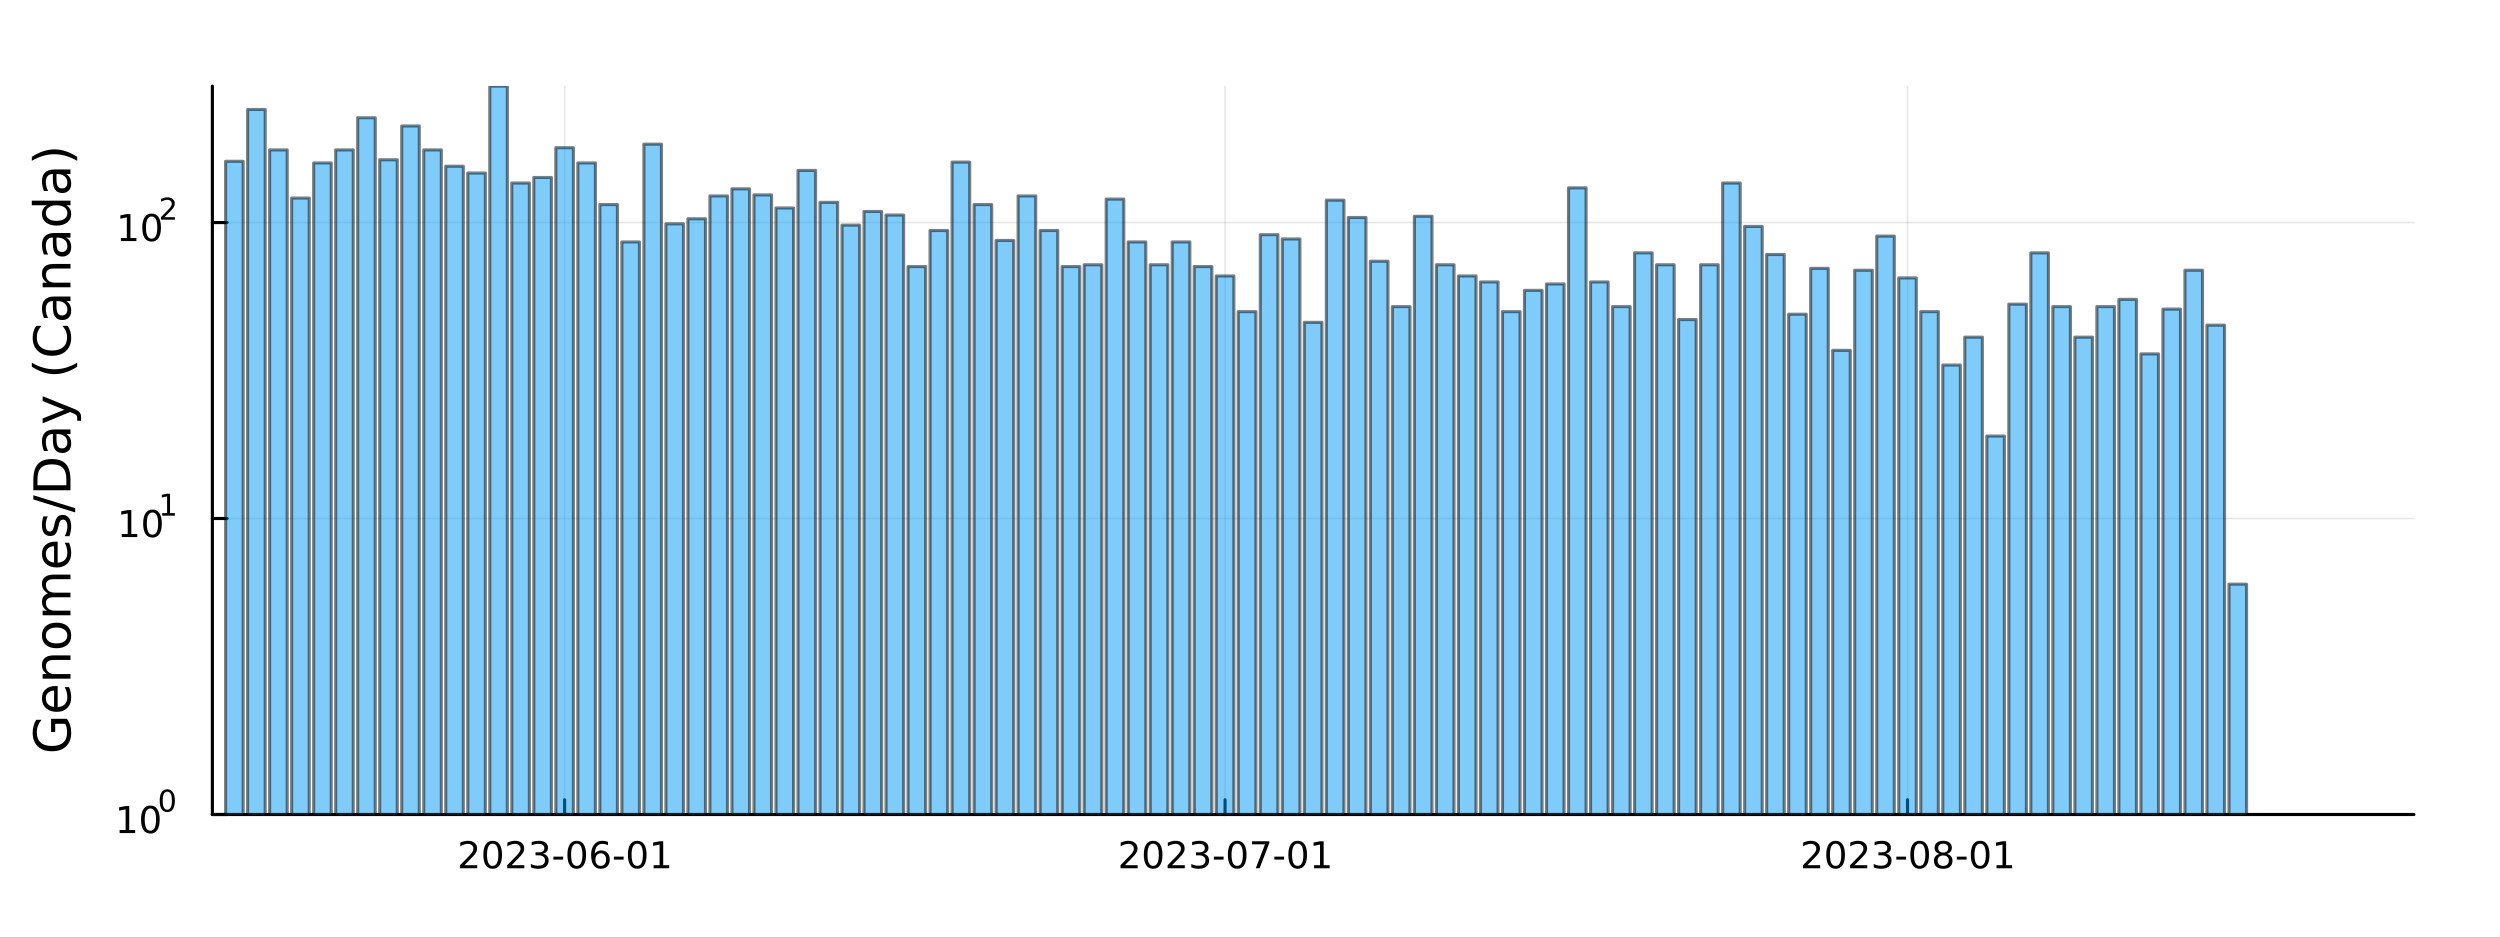 <?xml version="1.0" encoding="utf-8"?>
<svg xmlns="http://www.w3.org/2000/svg" xmlns:xlink="http://www.w3.org/1999/xlink" width="800" height="300" viewBox="0 0 3200 1200">
<rect x="0" y="0" width="3200" height="1200" fill="#333333" stroke="none"/>
<defs>
  <clipPath id="clip450">
    <rect x="0" y="0" width="3200" height="1200"/>
  </clipPath>
</defs>
<path clip-path="url(#clip450)" d="
M0 1200 L3200 1200 L3200 0 L0 0  Z
  " fill="#ffffff" fill-rule="evenodd" fill-opacity="1"/>
<defs>
  <clipPath id="clip451">
    <rect x="640" y="0" width="2241" height="1200"/>
  </clipPath>
</defs>
<path clip-path="url(#clip450)" d="
M271.839 1042.58 L3089.76 1042.58 L3089.76 110.236 L271.839 110.236  Z
  " fill="#ffffff" fill-rule="evenodd" fill-opacity="1"/>
<defs>
  <clipPath id="clip452">
    <rect x="271" y="110" width="2819" height="933"/>
  </clipPath>
</defs>
<polyline clip-path="url(#clip452)" style="stroke:#000000; stroke-linecap:round; stroke-linejoin:round; stroke-width:2; stroke-opacity:0.1; fill:none" points="
  722.707,1042.58 722.707,110.236 
  "/>
<polyline clip-path="url(#clip452)" style="stroke:#000000; stroke-linecap:round; stroke-linejoin:round; stroke-width:2; stroke-opacity:0.1; fill:none" points="
  1568.08,1042.58 1568.08,110.236 
  "/>
<polyline clip-path="url(#clip452)" style="stroke:#000000; stroke-linecap:round; stroke-linejoin:round; stroke-width:2; stroke-opacity:0.1; fill:none" points="
  2441.64,1042.58 2441.64,110.236 
  "/>
<polyline clip-path="url(#clip450)" style="stroke:#000000; stroke-linecap:round; stroke-linejoin:round; stroke-width:4; stroke-opacity:1; fill:none" points="
  271.839,1042.58 3089.76,1042.58 
  "/>
<polyline clip-path="url(#clip450)" style="stroke:#000000; stroke-linecap:round; stroke-linejoin:round; stroke-width:4; stroke-opacity:1; fill:none" points="
  722.707,1042.58 722.707,1023.68 
  "/>
<polyline clip-path="url(#clip450)" style="stroke:#000000; stroke-linecap:round; stroke-linejoin:round; stroke-width:4; stroke-opacity:1; fill:none" points="
  1568.08,1042.58 1568.08,1023.68 
  "/>
<polyline clip-path="url(#clip450)" style="stroke:#000000; stroke-linecap:round; stroke-linejoin:round; stroke-width:4; stroke-opacity:1; fill:none" points="
  2441.64,1042.58 2441.64,1023.68 
  "/>
<path clip-path="url(#clip450)" d="M594.502 1107.44 L610.821 1107.44 L610.821 1111.38 L588.877 1111.38 L588.877 1107.44 Q591.539 1104.69 596.122 1100.06 Q600.729 1095.4 601.909 1094.06 Q604.155 1091.54 605.034 1089.8 Q605.937 1088.04 605.937 1086.35 Q605.937 1083.6 603.993 1081.86 Q602.071 1080.13 598.969 1080.13 Q596.77 1080.13 594.317 1080.89 Q591.886 1081.65 589.108 1083.2 L589.108 1078.48 Q591.932 1077.35 594.386 1076.77 Q596.84 1076.19 598.877 1076.19 Q604.247 1076.19 607.442 1078.88 Q610.636 1081.56 610.636 1086.05 Q610.636 1088.18 609.826 1090.1 Q609.039 1092 606.932 1094.59 Q606.354 1095.26 603.252 1098.48 Q600.15 1101.68 594.502 1107.44 Z" fill="#000000" fill-rule="evenodd" fill-opacity="1" /><path clip-path="url(#clip450)" d="M630.636 1079.89 Q627.025 1079.89 625.196 1083.46 Q623.391 1087 623.391 1094.13 Q623.391 1101.24 625.196 1104.8 Q627.025 1108.34 630.636 1108.34 Q634.27 1108.34 636.076 1104.8 Q637.904 1101.24 637.904 1094.13 Q637.904 1087 636.076 1083.46 Q634.27 1079.89 630.636 1079.89 M630.636 1076.19 Q636.446 1076.19 639.502 1080.8 Q642.58 1085.38 642.58 1094.13 Q642.58 1102.86 639.502 1107.46 Q636.446 1112.05 630.636 1112.05 Q624.826 1112.05 621.747 1107.46 Q618.691 1102.86 618.691 1094.13 Q618.691 1085.38 621.747 1080.8 Q624.826 1076.19 630.636 1076.19 Z" fill="#000000" fill-rule="evenodd" fill-opacity="1" /><path clip-path="url(#clip450)" d="M654.826 1107.44 L671.145 1107.44 L671.145 1111.38 L649.201 1111.38 L649.201 1107.44 Q651.863 1104.69 656.446 1100.06 Q661.052 1095.4 662.233 1094.06 Q664.478 1091.54 665.358 1089.8 Q666.261 1088.04 666.261 1086.35 Q666.261 1083.6 664.316 1081.86 Q662.395 1080.13 659.293 1080.13 Q657.094 1080.13 654.64 1080.89 Q652.21 1081.65 649.432 1083.2 L649.432 1078.48 Q652.256 1077.35 654.71 1076.77 Q657.164 1076.19 659.201 1076.19 Q664.571 1076.19 667.765 1078.88 Q670.96 1081.56 670.96 1086.05 Q670.96 1088.18 670.15 1090.1 Q669.363 1092 667.256 1094.59 Q666.677 1095.26 663.576 1098.48 Q660.474 1101.68 654.826 1107.44 Z" fill="#000000" fill-rule="evenodd" fill-opacity="1" /><path clip-path="url(#clip450)" d="M695.126 1092.74 Q698.483 1093.46 700.358 1095.73 Q702.256 1098 702.256 1101.33 Q702.256 1106.45 698.737 1109.25 Q695.219 1112.05 688.737 1112.05 Q686.562 1112.05 684.247 1111.61 Q681.955 1111.19 679.501 1110.33 L679.501 1105.82 Q681.446 1106.95 683.761 1107.53 Q686.075 1108.11 688.599 1108.11 Q692.997 1108.11 695.288 1106.38 Q697.603 1104.64 697.603 1101.33 Q697.603 1098.27 695.45 1096.56 Q693.321 1094.82 689.501 1094.82 L685.474 1094.82 L685.474 1090.98 L689.686 1090.98 Q693.136 1090.98 694.964 1089.62 Q696.793 1088.23 696.793 1085.64 Q696.793 1082.97 694.895 1081.56 Q693.02 1080.13 689.501 1080.13 Q687.58 1080.13 685.381 1080.54 Q683.182 1080.96 680.543 1081.84 L680.543 1077.67 Q683.205 1076.93 685.52 1076.56 Q687.858 1076.19 689.918 1076.19 Q695.242 1076.19 698.344 1078.62 Q701.446 1081.03 701.446 1085.15 Q701.446 1088.02 699.802 1090.01 Q698.159 1091.98 695.126 1092.74 Z" fill="#000000" fill-rule="evenodd" fill-opacity="1" /><path clip-path="url(#clip450)" d="M708.367 1096.49 L720.844 1096.49 L720.844 1100.29 L708.367 1100.29 L708.367 1096.49 Z" fill="#000000" fill-rule="evenodd" fill-opacity="1" /><path clip-path="url(#clip450)" d="M738.228 1079.89 Q734.617 1079.89 732.788 1083.46 Q730.983 1087 730.983 1094.13 Q730.983 1101.24 732.788 1104.8 Q734.617 1108.34 738.228 1108.34 Q741.862 1108.34 743.668 1104.8 Q745.496 1101.24 745.496 1094.13 Q745.496 1087 743.668 1083.46 Q741.862 1079.89 738.228 1079.89 M738.228 1076.19 Q744.038 1076.19 747.094 1080.8 Q750.172 1085.38 750.172 1094.13 Q750.172 1102.86 747.094 1107.46 Q744.038 1112.05 738.228 1112.05 Q732.418 1112.05 729.339 1107.46 Q726.284 1102.86 726.284 1094.13 Q726.284 1085.38 729.339 1080.8 Q732.418 1076.19 738.228 1076.19 Z" fill="#000000" fill-rule="evenodd" fill-opacity="1" /><path clip-path="url(#clip450)" d="M768.968 1092.23 Q765.82 1092.23 763.968 1094.39 Q762.14 1096.54 762.14 1100.29 Q762.14 1104.01 763.968 1106.19 Q765.82 1108.34 768.968 1108.34 Q772.117 1108.34 773.945 1106.19 Q775.797 1104.01 775.797 1100.29 Q775.797 1096.54 773.945 1094.39 Q772.117 1092.23 768.968 1092.23 M778.251 1077.58 L778.251 1081.84 Q776.492 1081.01 774.686 1080.57 Q772.904 1080.13 771.144 1080.13 Q766.515 1080.13 764.061 1083.25 Q761.631 1086.38 761.283 1092.7 Q762.649 1090.68 764.709 1089.62 Q766.769 1088.53 769.246 1088.53 Q774.455 1088.53 777.464 1091.7 Q780.496 1094.85 780.496 1100.29 Q780.496 1105.61 777.348 1108.83 Q774.2 1112.05 768.968 1112.05 Q762.973 1112.05 759.802 1107.46 Q756.631 1102.86 756.631 1094.13 Q756.631 1085.94 760.519 1081.07 Q764.408 1076.19 770.959 1076.19 Q772.718 1076.19 774.501 1076.54 Q776.306 1076.89 778.251 1077.58 Z" fill="#000000" fill-rule="evenodd" fill-opacity="1" /><path clip-path="url(#clip450)" d="M785.797 1096.49 L798.274 1096.49 L798.274 1100.29 L785.797 1100.29 L785.797 1096.49 Z" fill="#000000" fill-rule="evenodd" fill-opacity="1" /><path clip-path="url(#clip450)" d="M815.658 1079.89 Q812.047 1079.89 810.218 1083.46 Q808.413 1087 808.413 1094.13 Q808.413 1101.24 810.218 1104.8 Q812.047 1108.34 815.658 1108.34 Q819.292 1108.34 821.098 1104.8 Q822.927 1101.24 822.927 1094.13 Q822.927 1087 821.098 1083.46 Q819.292 1079.89 815.658 1079.89 M815.658 1076.19 Q821.468 1076.19 824.524 1080.8 Q827.602 1085.38 827.602 1094.13 Q827.602 1102.86 824.524 1107.46 Q821.468 1112.05 815.658 1112.05 Q809.848 1112.05 806.769 1107.46 Q803.714 1102.86 803.714 1094.13 Q803.714 1085.38 806.769 1080.8 Q809.848 1076.19 815.658 1076.19 Z" fill="#000000" fill-rule="evenodd" fill-opacity="1" /><path clip-path="url(#clip450)" d="M836.63 1107.44 L844.269 1107.44 L844.269 1081.07 L835.959 1082.74 L835.959 1078.48 L844.223 1076.82 L848.899 1076.82 L848.899 1107.44 L856.537 1107.44 L856.537 1111.38 L836.63 1111.38 L836.63 1107.44 Z" fill="#000000" fill-rule="evenodd" fill-opacity="1" /><path clip-path="url(#clip450)" d="M1439.88 1107.44 L1456.2 1107.44 L1456.2 1111.38 L1434.25 1111.38 L1434.25 1107.44 Q1436.92 1104.69 1441.5 1100.06 Q1446.11 1095.4 1447.29 1094.06 Q1449.53 1091.54 1450.41 1089.8 Q1451.31 1088.04 1451.31 1086.35 Q1451.31 1083.6 1449.37 1081.86 Q1447.45 1080.13 1444.35 1080.13 Q1442.15 1080.13 1439.69 1080.89 Q1437.26 1081.65 1434.49 1083.2 L1434.49 1078.48 Q1437.31 1077.35 1439.76 1076.77 Q1442.22 1076.19 1444.25 1076.19 Q1449.62 1076.19 1452.82 1078.88 Q1456.01 1081.56 1456.01 1086.05 Q1456.01 1088.18 1455.2 1090.1 Q1454.42 1092 1452.31 1094.59 Q1451.73 1095.26 1448.63 1098.48 Q1445.53 1101.68 1439.88 1107.44 Z" fill="#000000" fill-rule="evenodd" fill-opacity="1" /><path clip-path="url(#clip450)" d="M1476.01 1079.89 Q1472.4 1079.89 1470.57 1083.46 Q1468.77 1087 1468.77 1094.13 Q1468.77 1101.24 1470.57 1104.8 Q1472.4 1108.34 1476.01 1108.34 Q1479.65 1108.34 1481.45 1104.8 Q1483.28 1101.24 1483.28 1094.13 Q1483.28 1087 1481.45 1083.46 Q1479.65 1079.89 1476.01 1079.89 M1476.01 1076.19 Q1481.82 1076.19 1484.88 1080.8 Q1487.96 1085.38 1487.96 1094.13 Q1487.96 1102.86 1484.88 1107.46 Q1481.82 1112.05 1476.01 1112.05 Q1470.2 1112.05 1467.12 1107.46 Q1464.07 1102.86 1464.07 1094.13 Q1464.07 1085.38 1467.12 1080.8 Q1470.2 1076.19 1476.01 1076.19 Z" fill="#000000" fill-rule="evenodd" fill-opacity="1" /><path clip-path="url(#clip450)" d="M1500.2 1107.44 L1516.52 1107.44 L1516.52 1111.38 L1494.58 1111.38 L1494.58 1107.44 Q1497.24 1104.69 1501.82 1100.06 Q1506.43 1095.4 1507.61 1094.06 Q1509.86 1091.54 1510.74 1089.8 Q1511.64 1088.04 1511.64 1086.35 Q1511.64 1083.6 1509.69 1081.86 Q1507.77 1080.13 1504.67 1080.13 Q1502.47 1080.13 1500.02 1080.89 Q1497.59 1081.65 1494.81 1083.2 L1494.81 1078.48 Q1497.63 1077.35 1500.09 1076.77 Q1502.54 1076.19 1504.58 1076.19 Q1509.95 1076.19 1513.14 1078.88 Q1516.34 1081.56 1516.34 1086.05 Q1516.34 1088.18 1515.53 1090.1 Q1514.74 1092 1512.63 1094.59 Q1512.05 1095.26 1508.95 1098.48 Q1505.85 1101.68 1500.2 1107.44 Z" fill="#000000" fill-rule="evenodd" fill-opacity="1" /><path clip-path="url(#clip450)" d="M1540.5 1092.74 Q1543.86 1093.46 1545.74 1095.73 Q1547.63 1098 1547.63 1101.33 Q1547.63 1106.45 1544.11 1109.25 Q1540.6 1112.05 1534.11 1112.05 Q1531.94 1112.05 1529.62 1111.61 Q1527.33 1111.19 1524.88 1110.33 L1524.88 1105.82 Q1526.82 1106.95 1529.14 1107.53 Q1531.45 1108.11 1533.98 1108.11 Q1538.37 1108.11 1540.67 1106.38 Q1542.98 1104.64 1542.98 1101.33 Q1542.98 1098.27 1540.83 1096.56 Q1538.7 1094.82 1534.88 1094.82 L1530.85 1094.82 L1530.85 1090.98 L1535.06 1090.98 Q1538.51 1090.98 1540.34 1089.62 Q1542.17 1088.23 1542.17 1085.64 Q1542.17 1082.97 1540.27 1081.56 Q1538.4 1080.13 1534.88 1080.13 Q1532.96 1080.13 1530.76 1080.54 Q1528.56 1080.96 1525.92 1081.84 L1525.92 1077.67 Q1528.58 1076.93 1530.9 1076.56 Q1533.24 1076.19 1535.3 1076.19 Q1540.62 1076.19 1543.72 1078.62 Q1546.82 1081.03 1546.82 1085.15 Q1546.82 1088.02 1545.18 1090.01 Q1543.54 1091.98 1540.5 1092.74 Z" fill="#000000" fill-rule="evenodd" fill-opacity="1" /><path clip-path="url(#clip450)" d="M1553.74 1096.49 L1566.22 1096.49 L1566.22 1100.29 L1553.74 1100.29 L1553.74 1096.49 Z" fill="#000000" fill-rule="evenodd" fill-opacity="1" /><path clip-path="url(#clip450)" d="M1583.61 1079.89 Q1579.99 1079.89 1578.17 1083.46 Q1576.36 1087 1576.36 1094.13 Q1576.36 1101.24 1578.17 1104.8 Q1579.99 1108.34 1583.61 1108.34 Q1587.24 1108.34 1589.05 1104.8 Q1590.87 1101.24 1590.87 1094.13 Q1590.87 1087 1589.05 1083.46 Q1587.24 1079.89 1583.61 1079.89 M1583.61 1076.19 Q1589.42 1076.19 1592.47 1080.8 Q1595.55 1085.38 1595.55 1094.13 Q1595.55 1102.86 1592.47 1107.46 Q1589.42 1112.05 1583.61 1112.05 Q1577.8 1112.05 1574.72 1107.46 Q1571.66 1102.86 1571.66 1094.13 Q1571.66 1085.38 1574.72 1080.8 Q1577.8 1076.19 1583.61 1076.19 Z" fill="#000000" fill-rule="evenodd" fill-opacity="1" /><path clip-path="url(#clip450)" d="M1602.59 1076.82 L1624.81 1076.82 L1624.81 1078.81 L1612.26 1111.38 L1607.38 1111.38 L1619.18 1080.75 L1602.59 1080.75 L1602.59 1076.82 Z" fill="#000000" fill-rule="evenodd" fill-opacity="1" /><path clip-path="url(#clip450)" d="M1631.17 1096.49 L1643.65 1096.49 L1643.65 1100.29 L1631.17 1100.29 L1631.17 1096.49 Z" fill="#000000" fill-rule="evenodd" fill-opacity="1" /><path clip-path="url(#clip450)" d="M1661.04 1079.89 Q1657.42 1079.89 1655.6 1083.46 Q1653.79 1087 1653.79 1094.13 Q1653.79 1101.24 1655.6 1104.8 Q1657.42 1108.34 1661.04 1108.34 Q1664.67 1108.34 1666.48 1104.8 Q1668.3 1101.24 1668.3 1094.13 Q1668.3 1087 1666.48 1083.46 Q1664.67 1079.89 1661.04 1079.89 M1661.04 1076.19 Q1666.85 1076.19 1669.9 1080.8 Q1672.98 1085.38 1672.98 1094.13 Q1672.98 1102.86 1669.9 1107.46 Q1666.85 1112.05 1661.04 1112.05 Q1655.23 1112.05 1652.15 1107.46 Q1649.09 1102.86 1649.09 1094.13 Q1649.09 1085.38 1652.15 1080.8 Q1655.23 1076.19 1661.04 1076.19 Z" fill="#000000" fill-rule="evenodd" fill-opacity="1" /><path clip-path="url(#clip450)" d="M1682.01 1107.44 L1689.65 1107.44 L1689.65 1081.07 L1681.34 1082.74 L1681.34 1078.48 L1689.6 1076.82 L1694.28 1076.82 L1694.28 1107.44 L1701.91 1107.44 L1701.91 1111.38 L1682.01 1111.38 L1682.01 1107.44 Z" fill="#000000" fill-rule="evenodd" fill-opacity="1" /><path clip-path="url(#clip450)" d="M2313.44 1107.44 L2329.76 1107.44 L2329.76 1111.38 L2307.81 1111.38 L2307.81 1107.44 Q2310.47 1104.69 2315.06 1100.06 Q2319.66 1095.4 2320.84 1094.06 Q2323.09 1091.54 2323.97 1089.8 Q2324.87 1088.04 2324.87 1086.35 Q2324.87 1083.6 2322.93 1081.86 Q2321.01 1080.13 2317.9 1080.13 Q2315.7 1080.13 2313.25 1080.89 Q2310.82 1081.65 2308.04 1083.2 L2308.04 1078.48 Q2310.87 1077.35 2313.32 1076.77 Q2315.77 1076.19 2317.81 1076.19 Q2323.18 1076.19 2326.38 1078.88 Q2329.57 1081.56 2329.57 1086.05 Q2329.57 1088.18 2328.76 1090.1 Q2327.97 1092 2325.87 1094.59 Q2325.29 1095.26 2322.19 1098.48 Q2319.08 1101.68 2313.44 1107.44 Z" fill="#000000" fill-rule="evenodd" fill-opacity="1" /><path clip-path="url(#clip450)" d="M2349.57 1079.89 Q2345.96 1079.89 2344.13 1083.46 Q2342.32 1087 2342.32 1094.13 Q2342.32 1101.24 2344.13 1104.8 Q2345.96 1108.34 2349.57 1108.34 Q2353.2 1108.34 2355.01 1104.8 Q2356.84 1101.24 2356.84 1094.13 Q2356.84 1087 2355.01 1083.46 Q2353.2 1079.89 2349.57 1079.89 M2349.57 1076.19 Q2355.38 1076.19 2358.44 1080.8 Q2361.51 1085.38 2361.51 1094.13 Q2361.51 1102.86 2358.44 1107.46 Q2355.38 1112.05 2349.57 1112.05 Q2343.76 1112.05 2340.68 1107.46 Q2337.63 1102.86 2337.63 1094.13 Q2337.63 1085.38 2340.68 1080.8 Q2343.76 1076.19 2349.57 1076.19 Z" fill="#000000" fill-rule="evenodd" fill-opacity="1" /><path clip-path="url(#clip450)" d="M2373.76 1107.44 L2390.08 1107.44 L2390.08 1111.38 L2368.13 1111.38 L2368.13 1107.44 Q2370.8 1104.69 2375.38 1100.06 Q2379.99 1095.4 2381.17 1094.06 Q2383.41 1091.54 2384.29 1089.8 Q2385.19 1088.04 2385.19 1086.35 Q2385.19 1083.6 2383.25 1081.86 Q2381.33 1080.13 2378.23 1080.13 Q2376.03 1080.13 2373.57 1080.89 Q2371.14 1081.65 2368.37 1083.2 L2368.37 1078.48 Q2371.19 1077.35 2373.64 1076.77 Q2376.1 1076.19 2378.13 1076.19 Q2383.5 1076.19 2386.7 1078.88 Q2389.89 1081.56 2389.89 1086.05 Q2389.89 1088.18 2389.08 1090.1 Q2388.3 1092 2386.19 1094.59 Q2385.61 1095.26 2382.51 1098.48 Q2379.41 1101.68 2373.76 1107.44 Z" fill="#000000" fill-rule="evenodd" fill-opacity="1" /><path clip-path="url(#clip450)" d="M2414.06 1092.74 Q2417.42 1093.46 2419.29 1095.73 Q2421.19 1098 2421.19 1101.33 Q2421.19 1106.45 2417.67 1109.25 Q2414.15 1112.05 2407.67 1112.05 Q2405.5 1112.05 2403.18 1111.61 Q2400.89 1111.19 2398.44 1110.33 L2398.44 1105.82 Q2400.38 1106.95 2402.69 1107.53 Q2405.01 1108.11 2407.53 1108.11 Q2411.93 1108.11 2414.22 1106.38 Q2416.54 1104.64 2416.54 1101.33 Q2416.54 1098.27 2414.38 1096.56 Q2412.25 1094.82 2408.44 1094.82 L2404.41 1094.82 L2404.41 1090.98 L2408.62 1090.98 Q2412.07 1090.98 2413.9 1089.62 Q2415.73 1088.23 2415.73 1085.64 Q2415.73 1082.97 2413.83 1081.56 Q2411.95 1080.13 2408.44 1080.13 Q2406.51 1080.13 2404.31 1080.54 Q2402.12 1080.96 2399.48 1081.84 L2399.48 1077.67 Q2402.14 1076.93 2404.45 1076.56 Q2406.79 1076.19 2408.85 1076.19 Q2414.18 1076.19 2417.28 1078.62 Q2420.38 1081.03 2420.38 1085.15 Q2420.38 1088.02 2418.74 1090.01 Q2417.09 1091.98 2414.06 1092.74 Z" fill="#000000" fill-rule="evenodd" fill-opacity="1" /><path clip-path="url(#clip450)" d="M2427.3 1096.49 L2439.78 1096.49 L2439.78 1100.29 L2427.3 1100.29 L2427.3 1096.49 Z" fill="#000000" fill-rule="evenodd" fill-opacity="1" /><path clip-path="url(#clip450)" d="M2457.16 1079.89 Q2453.55 1079.89 2451.72 1083.46 Q2449.92 1087 2449.92 1094.13 Q2449.92 1101.24 2451.72 1104.8 Q2453.55 1108.34 2457.16 1108.34 Q2460.8 1108.34 2462.6 1104.8 Q2464.43 1101.24 2464.43 1094.13 Q2464.43 1087 2462.6 1083.46 Q2460.8 1079.89 2457.16 1079.89 M2457.16 1076.19 Q2462.97 1076.19 2466.03 1080.8 Q2469.11 1085.38 2469.11 1094.13 Q2469.11 1102.86 2466.03 1107.46 Q2462.97 1112.05 2457.16 1112.05 Q2451.35 1112.05 2448.27 1107.46 Q2445.22 1102.86 2445.22 1094.13 Q2445.22 1085.38 2448.27 1080.8 Q2451.35 1076.19 2457.16 1076.19 Z" fill="#000000" fill-rule="evenodd" fill-opacity="1" /><path clip-path="url(#clip450)" d="M2487.32 1094.96 Q2483.99 1094.96 2482.07 1096.75 Q2480.17 1098.53 2480.17 1101.65 Q2480.17 1104.78 2482.07 1106.56 Q2483.99 1108.34 2487.32 1108.34 Q2490.66 1108.34 2492.58 1106.56 Q2494.5 1104.76 2494.5 1101.65 Q2494.5 1098.53 2492.58 1096.75 Q2490.68 1094.96 2487.32 1094.96 M2482.65 1092.97 Q2479.64 1092.23 2477.95 1090.17 Q2476.28 1088.11 2476.28 1085.15 Q2476.28 1081.01 2479.22 1078.6 Q2482.18 1076.19 2487.32 1076.19 Q2492.49 1076.19 2495.43 1078.6 Q2498.37 1081.01 2498.37 1085.15 Q2498.37 1088.11 2496.68 1090.17 Q2495.01 1092.23 2492.02 1092.97 Q2495.4 1093.76 2497.28 1096.05 Q2499.18 1098.34 2499.18 1101.65 Q2499.18 1106.68 2496.1 1109.36 Q2493.04 1112.05 2487.32 1112.05 Q2481.61 1112.05 2478.53 1109.36 Q2475.47 1106.68 2475.47 1101.65 Q2475.47 1098.34 2477.37 1096.05 Q2479.27 1093.76 2482.65 1092.97 M2480.93 1085.59 Q2480.93 1088.27 2482.6 1089.78 Q2484.29 1091.28 2487.32 1091.28 Q2490.33 1091.28 2492.02 1089.78 Q2493.74 1088.27 2493.74 1085.59 Q2493.74 1082.9 2492.02 1081.4 Q2490.33 1079.89 2487.32 1079.89 Q2484.29 1079.89 2482.6 1081.4 Q2480.93 1082.9 2480.93 1085.59 Z" fill="#000000" fill-rule="evenodd" fill-opacity="1" /><path clip-path="url(#clip450)" d="M2504.73 1096.49 L2517.21 1096.49 L2517.21 1100.29 L2504.73 1100.29 L2504.73 1096.49 Z" fill="#000000" fill-rule="evenodd" fill-opacity="1" /><path clip-path="url(#clip450)" d="M2534.59 1079.89 Q2530.98 1079.89 2529.15 1083.46 Q2527.35 1087 2527.35 1094.13 Q2527.35 1101.24 2529.15 1104.8 Q2530.98 1108.34 2534.59 1108.34 Q2538.23 1108.34 2540.03 1104.8 Q2541.86 1101.24 2541.86 1094.13 Q2541.86 1087 2540.03 1083.46 Q2538.23 1079.89 2534.59 1079.89 M2534.59 1076.19 Q2540.4 1076.19 2543.46 1080.8 Q2546.54 1085.38 2546.54 1094.13 Q2546.54 1102.86 2543.46 1107.46 Q2540.4 1112.05 2534.59 1112.05 Q2528.78 1112.05 2525.7 1107.46 Q2522.65 1102.86 2522.65 1094.13 Q2522.65 1085.38 2525.7 1080.8 Q2528.78 1076.19 2534.59 1076.19 Z" fill="#000000" fill-rule="evenodd" fill-opacity="1" /><path clip-path="url(#clip450)" d="M2555.56 1107.44 L2563.2 1107.44 L2563.2 1081.07 L2554.89 1082.74 L2554.89 1078.48 L2563.16 1076.82 L2567.83 1076.82 L2567.83 1107.44 L2575.47 1107.44 L2575.47 1111.38 L2555.56 1111.38 L2555.56 1107.44 Z" fill="#000000" fill-rule="evenodd" fill-opacity="1" /><polyline clip-path="url(#clip452)" style="stroke:#000000; stroke-linecap:round; stroke-linejoin:round; stroke-width:2; stroke-opacity:0.1; fill:none" points="
  271.839,1042.58 3089.76,1042.58 
  "/>
<polyline clip-path="url(#clip452)" style="stroke:#000000; stroke-linecap:round; stroke-linejoin:round; stroke-width:2; stroke-opacity:0.1; fill:none" points="
  271.839,663.714 3089.76,663.714 
  "/>
<polyline clip-path="url(#clip452)" style="stroke:#000000; stroke-linecap:round; stroke-linejoin:round; stroke-width:2; stroke-opacity:0.1; fill:none" points="
  271.839,284.853 3089.76,284.853 
  "/>
<polyline clip-path="url(#clip450)" style="stroke:#000000; stroke-linecap:round; stroke-linejoin:round; stroke-width:4; stroke-opacity:1; fill:none" points="
  271.839,1042.58 271.839,110.236 
  "/>
<polyline clip-path="url(#clip450)" style="stroke:#000000; stroke-linecap:round; stroke-linejoin:round; stroke-width:4; stroke-opacity:1; fill:none" points="
  271.839,1042.58 290.737,1042.58 
  "/>
<polyline clip-path="url(#clip450)" style="stroke:#000000; stroke-linecap:round; stroke-linejoin:round; stroke-width:4; stroke-opacity:1; fill:none" points="
  271.839,663.714 290.737,663.714 
  "/>
<polyline clip-path="url(#clip450)" style="stroke:#000000; stroke-linecap:round; stroke-linejoin:round; stroke-width:4; stroke-opacity:1; fill:none" points="
  271.839,284.853 290.737,284.853 
  "/>
<path clip-path="url(#clip450)" d="M153.134 1062.37 L160.772 1062.37 L160.772 1036 L152.462 1037.67 L152.462 1033.41 L160.726 1031.74 L165.402 1031.74 L165.402 1062.37 L173.041 1062.37 L173.041 1066.3 L153.134 1066.3 L153.134 1062.37 Z" fill="#000000" fill-rule="evenodd" fill-opacity="1" /><path clip-path="url(#clip450)" d="M192.485 1034.82 Q188.874 1034.82 187.045 1038.39 Q185.24 1041.93 185.24 1049.06 Q185.24 1056.16 187.045 1059.73 Q188.874 1063.27 192.485 1063.27 Q196.119 1063.27 197.925 1059.73 Q199.754 1056.16 199.754 1049.06 Q199.754 1041.93 197.925 1038.39 Q196.119 1034.82 192.485 1034.82 M192.485 1031.12 Q198.295 1031.12 201.351 1035.72 Q204.43 1040.31 204.43 1049.06 Q204.43 1057.78 201.351 1062.39 Q198.295 1066.97 192.485 1066.97 Q186.675 1066.97 183.596 1062.39 Q180.541 1057.78 180.541 1049.06 Q180.541 1040.31 183.596 1035.72 Q186.675 1031.12 192.485 1031.12 Z" fill="#000000" fill-rule="evenodd" fill-opacity="1" /><path clip-path="url(#clip450)" d="M214.134 1013.31 Q211.2 1013.31 209.715 1016.21 Q208.248 1019.09 208.248 1024.88 Q208.248 1030.66 209.715 1033.55 Q211.2 1036.43 214.134 1036.43 Q217.087 1036.43 218.554 1033.55 Q220.04 1030.66 220.04 1024.88 Q220.04 1019.09 218.554 1016.21 Q217.087 1013.31 214.134 1013.31 M214.134 1010.31 Q218.855 1010.31 221.338 1014.05 Q223.839 1017.77 223.839 1024.88 Q223.839 1031.97 221.338 1035.71 Q218.855 1039.44 214.134 1039.44 Q209.414 1039.44 206.912 1035.71 Q204.43 1031.97 204.43 1024.88 Q204.43 1017.77 206.912 1014.05 Q209.414 1010.31 214.134 1010.31 Z" fill="#000000" fill-rule="evenodd" fill-opacity="1" /><path clip-path="url(#clip450)" d="M155.823 683.507 L163.462 683.507 L163.462 657.141 L155.152 658.808 L155.152 654.548 L163.416 652.882 L168.092 652.882 L168.092 683.507 L175.73 683.507 L175.73 687.442 L155.823 687.442 L155.823 683.507 Z" fill="#000000" fill-rule="evenodd" fill-opacity="1" /><path clip-path="url(#clip450)" d="M195.175 655.961 Q191.564 655.961 189.735 659.525 Q187.929 663.067 187.929 670.197 Q187.929 677.303 189.735 680.868 Q191.564 684.409 195.175 684.409 Q198.809 684.409 200.615 680.868 Q202.443 677.303 202.443 670.197 Q202.443 663.067 200.615 659.525 Q198.809 655.961 195.175 655.961 M195.175 652.257 Q200.985 652.257 204.04 656.863 Q207.119 661.447 207.119 670.197 Q207.119 678.923 204.04 683.53 Q200.985 688.113 195.175 688.113 Q189.365 688.113 186.286 683.53 Q183.23 678.923 183.23 670.197 Q183.23 661.447 186.286 656.863 Q189.365 652.257 195.175 652.257 Z" fill="#000000" fill-rule="evenodd" fill-opacity="1" /><path clip-path="url(#clip450)" d="M207.665 656.834 L213.871 656.834 L213.871 635.412 L207.119 636.766 L207.119 633.306 L213.833 631.951 L217.633 631.951 L217.633 656.834 L223.839 656.834 L223.839 660.031 L207.665 660.031 L207.665 656.834 Z" fill="#000000" fill-rule="evenodd" fill-opacity="1" /><path clip-path="url(#clip450)" d="M154.713 304.645 L162.352 304.645 L162.352 278.28 L154.042 279.946 L154.042 275.687 L162.306 274.02 L166.982 274.02 L166.982 304.645 L174.621 304.645 L174.621 308.58 L154.713 308.58 L154.713 304.645 Z" fill="#000000" fill-rule="evenodd" fill-opacity="1" /><path clip-path="url(#clip450)" d="M194.065 277.099 Q190.454 277.099 188.625 280.664 Q186.82 284.205 186.82 291.335 Q186.82 298.441 188.625 302.006 Q190.454 305.548 194.065 305.548 Q197.699 305.548 199.505 302.006 Q201.334 298.441 201.334 291.335 Q201.334 284.205 199.505 280.664 Q197.699 277.099 194.065 277.099 M194.065 273.395 Q199.875 273.395 202.931 278.002 Q206.009 282.585 206.009 291.335 Q206.009 300.062 202.931 304.668 Q199.875 309.252 194.065 309.252 Q188.255 309.252 185.176 304.668 Q182.121 300.062 182.121 291.335 Q182.121 282.585 185.176 278.002 Q188.255 273.395 194.065 273.395 Z" fill="#000000" fill-rule="evenodd" fill-opacity="1" /><path clip-path="url(#clip450)" d="M210.58 277.973 L223.839 277.973 L223.839 281.17 L206.009 281.17 L206.009 277.973 Q208.172 275.734 211.896 271.973 Q215.639 268.193 216.598 267.102 Q218.423 265.052 219.137 263.641 Q219.871 262.212 219.871 260.839 Q219.871 258.601 218.291 257.19 Q216.73 255.779 214.21 255.779 Q212.423 255.779 210.429 256.4 Q208.454 257.021 206.198 258.281 L206.198 254.444 Q208.492 253.522 210.486 253.052 Q212.479 252.582 214.134 252.582 Q218.498 252.582 221.093 254.764 Q223.689 256.945 223.689 260.594 Q223.689 262.324 223.03 263.886 Q222.391 265.428 220.68 267.534 Q220.209 268.08 217.689 270.694 Q215.169 273.289 210.58 277.973 Z" fill="#000000" fill-rule="evenodd" fill-opacity="1" /><path clip-path="url(#clip450)" d="M83.427 926.472 L70.664 926.472 L70.664 936.976 L65.38 936.976 L65.38 920.106 L85.782 920.106 Q88.424 923.83 89.793 928.318 Q91.129 932.806 91.129 937.899 Q91.129 949.039 84.636 955.341 Q78.111 961.611 66.494 961.611 Q54.845 961.611 48.352 955.341 Q41.827 949.039 41.827 937.899 Q41.827 933.252 42.973 929.082 Q44.119 924.881 46.347 921.348 L53.19 921.348 Q50.166 924.913 48.638 928.923 Q47.11 932.933 47.11 937.357 Q47.11 946.078 51.98 950.471 Q56.85 954.831 66.494 954.831 Q76.106 954.831 80.976 950.471 Q85.846 946.078 85.846 937.357 Q85.846 933.952 85.273 931.278 Q84.668 928.605 83.427 926.472 Z" fill="#000000" fill-rule="evenodd" fill-opacity="1" /><path clip-path="url(#clip450)" d="M70.918 878.125 L73.783 878.125 L73.783 905.052 Q79.83 904.67 83.013 901.423 Q86.164 898.145 86.164 892.32 Q86.164 888.946 85.337 885.795 Q84.509 882.612 82.854 879.493 L88.392 879.493 Q89.729 882.644 90.429 885.954 Q91.129 889.265 91.129 892.67 Q91.129 901.2 86.164 906.197 Q81.199 911.163 72.732 911.163 Q63.98 911.163 58.855 906.452 Q53.699 901.71 53.699 893.689 Q53.699 886.495 58.346 882.326 Q62.961 878.125 70.918 878.125 M69.2 883.981 Q64.393 884.045 61.529 886.686 Q58.664 889.296 58.664 893.625 Q58.664 898.527 61.433 901.487 Q64.202 904.415 69.231 904.861 L69.2 883.981 Z" fill="#000000" fill-rule="evenodd" fill-opacity="1" /><path clip-path="url(#clip450)" d="M68.69 838.88 L90.206 838.88 L90.206 844.736 L68.881 844.736 Q63.82 844.736 61.306 846.71 Q58.791 848.683 58.791 852.63 Q58.791 857.372 61.815 860.11 Q64.839 862.847 70.059 862.847 L90.206 862.847 L90.206 868.735 L54.558 868.735 L54.558 862.847 L60.096 862.847 Q56.882 860.746 55.29 857.913 Q53.699 855.049 53.699 851.325 Q53.699 845.182 57.518 842.031 Q61.306 838.88 68.69 838.88 Z" fill="#000000" fill-rule="evenodd" fill-opacity="1" /><path clip-path="url(#clip450)" d="M58.664 813.385 Q58.664 818.096 62.356 820.833 Q66.017 823.57 72.414 823.57 Q78.812 823.57 82.504 820.865 Q86.164 818.128 86.164 813.385 Q86.164 808.707 82.472 805.969 Q78.78 803.232 72.414 803.232 Q66.08 803.232 62.388 805.969 Q58.664 808.707 58.664 813.385 M53.699 813.385 Q53.699 805.746 58.664 801.386 Q63.63 797.025 72.414 797.025 Q81.167 797.025 86.164 801.386 Q91.129 805.746 91.129 813.385 Q91.129 821.056 86.164 825.417 Q81.167 829.745 72.414 829.745 Q63.63 829.745 58.664 825.417 Q53.699 821.056 53.699 813.385 Z" fill="#000000" fill-rule="evenodd" fill-opacity="1" /><path clip-path="url(#clip450)" d="M61.401 759.563 Q57.455 757.367 55.577 754.312 Q53.699 751.256 53.699 747.118 Q53.699 741.548 57.614 738.525 Q61.497 735.501 68.69 735.501 L90.206 735.501 L90.206 741.389 L68.881 741.389 Q63.757 741.389 61.274 743.203 Q58.791 745.018 58.791 748.742 Q58.791 753.293 61.815 755.935 Q64.839 758.577 70.059 758.577 L90.206 758.577 L90.206 764.465 L68.881 764.465 Q63.725 764.465 61.274 766.279 Q58.791 768.093 58.791 771.881 Q58.791 776.369 61.847 779.011 Q64.871 781.652 70.059 781.652 L90.206 781.652 L90.206 787.541 L54.558 787.541 L54.558 781.652 L60.096 781.652 Q56.818 779.647 55.259 776.846 Q53.699 774.045 53.699 770.194 Q53.699 766.311 55.672 763.606 Q57.646 760.868 61.401 759.563 Z" fill="#000000" fill-rule="evenodd" fill-opacity="1" /><path clip-path="url(#clip450)" d="M70.918 693.328 L73.783 693.328 L73.783 720.255 Q79.83 719.873 83.013 716.627 Q86.164 713.348 86.164 707.524 Q86.164 704.15 85.337 700.999 Q84.509 697.816 82.854 694.697 L88.392 694.697 Q89.729 697.848 90.429 701.158 Q91.129 704.468 91.129 707.874 Q91.129 716.404 86.164 721.401 Q81.199 726.366 72.732 726.366 Q63.98 726.366 58.855 721.655 Q53.699 716.913 53.699 708.892 Q53.699 701.699 58.346 697.529 Q62.961 693.328 70.918 693.328 M69.2 699.185 Q64.393 699.248 61.529 701.89 Q58.664 704.5 58.664 708.829 Q58.664 713.73 61.433 716.69 Q64.202 719.618 69.231 720.064 L69.2 699.185 Z" fill="#000000" fill-rule="evenodd" fill-opacity="1" /><path clip-path="url(#clip450)" d="M55.609 660.99 L61.147 660.99 Q59.874 663.473 59.237 666.147 Q58.601 668.82 58.601 671.685 Q58.601 676.045 59.937 678.241 Q61.274 680.406 63.948 680.406 Q65.985 680.406 67.162 678.846 Q68.308 677.287 69.359 672.576 L69.804 670.571 Q71.141 664.332 73.592 661.722 Q76.011 659.081 80.371 659.081 Q85.337 659.081 88.233 663.027 Q91.129 666.942 91.129 673.817 Q91.129 676.682 90.556 679.801 Q90.015 682.888 88.901 686.326 L82.854 686.326 Q84.541 683.079 85.4 679.928 Q86.228 676.777 86.228 673.69 Q86.228 669.552 84.827 667.324 Q83.395 665.096 80.817 665.096 Q78.43 665.096 77.157 666.719 Q75.883 668.311 74.706 673.754 L74.228 675.791 Q73.082 681.233 70.727 683.652 Q68.34 686.071 64.202 686.071 Q59.173 686.071 56.436 682.506 Q53.699 678.942 53.699 672.385 Q53.699 669.138 54.176 666.274 Q54.654 663.409 55.609 660.99 Z" fill="#000000" fill-rule="evenodd" fill-opacity="1" /><path clip-path="url(#clip450)" d="M42.686 639.347 L42.686 633.936 L96.254 650.487 L96.254 655.898 L42.686 639.347 Z" fill="#000000" fill-rule="evenodd" fill-opacity="1" /><path clip-path="url(#clip450)" d="M47.97 621.109 L84.923 621.109 L84.923 613.343 Q84.923 603.508 80.467 598.956 Q76.011 594.373 66.398 594.373 Q56.85 594.373 52.426 598.956 Q47.97 603.508 47.97 613.343 L47.97 621.109 M42.686 627.539 L42.686 614.33 Q42.686 600.516 48.447 594.055 Q54.176 587.594 66.398 587.594 Q78.684 587.594 84.445 594.087 Q90.206 600.58 90.206 614.33 L90.206 627.539 L42.686 627.539 Z" fill="#000000" fill-rule="evenodd" fill-opacity="1" /><path clip-path="url(#clip450)" d="M72.287 561.399 Q72.287 568.497 73.91 571.234 Q75.533 573.971 79.448 573.971 Q82.567 573.971 84.413 571.934 Q86.228 569.865 86.228 566.332 Q86.228 561.462 82.79 558.534 Q79.321 555.574 73.592 555.574 L72.287 555.574 L72.287 561.399 M69.868 549.718 L90.206 549.718 L90.206 555.574 L84.795 555.574 Q88.042 557.579 89.602 560.571 Q91.129 563.563 91.129 567.892 Q91.129 573.366 88.074 576.613 Q84.986 579.828 79.83 579.828 Q73.815 579.828 70.759 575.817 Q67.704 571.775 67.704 563.786 L67.704 555.574 L67.131 555.574 Q63.088 555.574 60.892 558.248 Q58.664 560.89 58.664 565.696 Q58.664 568.751 59.396 571.648 Q60.128 574.544 61.592 577.218 L56.182 577.218 Q54.94 574.003 54.336 570.979 Q53.699 567.956 53.699 565.091 Q53.699 557.357 57.709 553.537 Q61.72 549.718 69.868 549.718 Z" fill="#000000" fill-rule="evenodd" fill-opacity="1" /><path clip-path="url(#clip450)" d="M93.516 522.823 Q99.882 525.305 101.824 527.661 Q103.765 530.016 103.765 533.963 L103.765 538.641 L98.864 538.641 L98.864 535.204 Q98.864 532.785 97.718 531.448 Q96.572 530.111 92.307 528.488 L89.633 527.438 L54.558 541.856 L54.558 535.65 L82.44 524.51 L54.558 513.37 L54.558 507.163 L93.516 522.823 Z" fill="#000000" fill-rule="evenodd" fill-opacity="1" /><path clip-path="url(#clip450)" d="M40.745 464.29 Q48.065 468.555 55.227 470.624 Q62.388 472.693 69.74 472.693 Q77.093 472.693 84.318 470.624 Q91.511 468.523 98.8 464.29 L98.8 469.383 Q91.32 474.157 84.095 476.544 Q76.87 478.899 69.74 478.899 Q62.643 478.899 55.45 476.544 Q48.256 474.189 40.745 469.383 L40.745 464.29 Z" fill="#000000" fill-rule="evenodd" fill-opacity="1" /><path clip-path="url(#clip450)" d="M46.347 417.088 L53.126 417.088 Q50.102 420.335 48.606 424.027 Q47.11 427.687 47.11 431.825 Q47.11 439.973 52.108 444.302 Q57.073 448.63 66.494 448.63 Q75.883 448.63 80.88 444.302 Q85.846 439.973 85.846 431.825 Q85.846 427.687 84.35 424.027 Q82.854 420.335 79.83 417.088 L86.546 417.088 Q88.838 420.462 89.984 424.25 Q91.129 428.005 91.129 432.207 Q91.129 442.997 84.541 449.203 Q77.921 455.41 66.494 455.41 Q55.036 455.41 48.447 449.203 Q41.827 442.997 41.827 432.207 Q41.827 427.942 42.973 424.186 Q44.087 420.398 46.347 417.088 Z" fill="#000000" fill-rule="evenodd" fill-opacity="1" /><path clip-path="url(#clip450)" d="M72.287 391.212 Q72.287 398.309 73.91 401.047 Q75.533 403.784 79.448 403.784 Q82.567 403.784 84.413 401.747 Q86.228 399.678 86.228 396.145 Q86.228 391.275 82.79 388.347 Q79.321 385.387 73.592 385.387 L72.287 385.387 L72.287 391.212 M69.868 379.531 L90.206 379.531 L90.206 385.387 L84.795 385.387 Q88.042 387.392 89.602 390.384 Q91.129 393.376 91.129 397.705 Q91.129 403.179 88.074 406.426 Q84.986 409.64 79.83 409.64 Q73.815 409.64 70.759 405.63 Q67.704 401.588 67.704 393.599 L67.704 385.387 L67.131 385.387 Q63.088 385.387 60.892 388.061 Q58.664 390.702 58.664 395.509 Q58.664 398.564 59.396 401.46 Q60.128 404.357 61.592 407.03 L56.182 407.03 Q54.94 403.816 54.336 400.792 Q53.699 397.768 53.699 394.904 Q53.699 387.169 57.709 383.35 Q61.72 379.531 69.868 379.531 Z" fill="#000000" fill-rule="evenodd" fill-opacity="1" /><path clip-path="url(#clip450)" d="M68.69 337.835 L90.206 337.835 L90.206 343.692 L68.881 343.692 Q63.82 343.692 61.306 345.665 Q58.791 347.638 58.791 351.585 Q58.791 356.328 61.815 359.065 Q64.839 361.802 70.059 361.802 L90.206 361.802 L90.206 367.69 L54.558 367.69 L54.558 361.802 L60.096 361.802 Q56.882 359.701 55.29 356.869 Q53.699 354.004 53.699 350.28 Q53.699 344.137 57.518 340.986 Q61.306 337.835 68.69 337.835 Z" fill="#000000" fill-rule="evenodd" fill-opacity="1" /><path clip-path="url(#clip450)" d="M72.287 309.953 Q72.287 317.051 73.91 319.788 Q75.533 322.526 79.448 322.526 Q82.567 322.526 84.413 320.489 Q86.228 318.42 86.228 314.887 Q86.228 310.017 82.79 307.089 Q79.321 304.129 73.592 304.129 L72.287 304.129 L72.287 309.953 M69.868 298.272 L90.206 298.272 L90.206 304.129 L84.795 304.129 Q88.042 306.134 89.602 309.126 Q91.129 312.118 91.129 316.446 Q91.129 321.921 88.074 325.167 Q84.986 328.382 79.83 328.382 Q73.815 328.382 70.759 324.372 Q67.704 320.33 67.704 312.341 L67.704 304.129 L67.131 304.129 Q63.088 304.129 60.892 306.802 Q58.664 309.444 58.664 314.25 Q58.664 317.306 59.396 320.202 Q60.128 323.099 61.592 325.772 L56.182 325.772 Q54.94 322.558 54.336 319.534 Q53.699 316.51 53.699 313.646 Q53.699 305.911 57.709 302.092 Q61.72 298.272 69.868 298.272 Z" fill="#000000" fill-rule="evenodd" fill-opacity="1" /><path clip-path="url(#clip450)" d="M59.969 262.752 L40.681 262.752 L40.681 256.895 L90.206 256.895 L90.206 262.752 L84.859 262.752 Q88.042 264.598 89.602 267.43 Q91.129 270.231 91.129 274.178 Q91.129 280.639 85.973 284.713 Q80.817 288.756 72.414 288.756 Q64.011 288.756 58.855 284.713 Q53.699 280.639 53.699 274.178 Q53.699 270.231 55.259 267.43 Q56.786 264.598 59.969 262.752 M72.414 282.708 Q78.875 282.708 82.567 280.066 Q86.228 277.393 86.228 272.746 Q86.228 268.099 82.567 265.425 Q78.875 262.752 72.414 262.752 Q65.953 262.752 62.293 265.425 Q58.601 268.099 58.601 272.746 Q58.601 277.393 62.293 280.066 Q65.953 282.708 72.414 282.708 Z" fill="#000000" fill-rule="evenodd" fill-opacity="1" /><path clip-path="url(#clip450)" d="M72.287 228.632 Q72.287 235.729 73.91 238.467 Q75.533 241.204 79.448 241.204 Q82.567 241.204 84.413 239.167 Q86.228 237.098 86.228 233.565 Q86.228 228.695 82.79 225.767 Q79.321 222.807 73.592 222.807 L72.287 222.807 L72.287 228.632 M69.868 216.95 L90.206 216.95 L90.206 222.807 L84.795 222.807 Q88.042 224.812 89.602 227.804 Q91.129 230.796 91.129 235.125 Q91.129 240.599 88.074 243.846 Q84.986 247.06 79.83 247.06 Q73.815 247.06 70.759 243.05 Q67.704 239.008 67.704 231.019 L67.704 222.807 L67.131 222.807 Q63.088 222.807 60.892 225.48 Q58.664 228.122 58.664 232.928 Q58.664 235.984 59.396 238.88 Q60.128 241.777 61.592 244.45 L56.182 244.45 Q54.94 241.236 54.336 238.212 Q53.699 235.188 53.699 232.324 Q53.699 224.589 57.709 220.77 Q61.72 216.95 69.868 216.95 Z" fill="#000000" fill-rule="evenodd" fill-opacity="1" /><path clip-path="url(#clip450)" d="M40.745 205.81 L40.745 200.718 Q48.256 195.944 55.45 193.588 Q62.643 191.201 69.74 191.201 Q76.87 191.201 84.095 193.588 Q91.32 195.944 98.8 200.718 L98.8 205.81 Q91.511 201.577 84.318 199.508 Q77.093 197.408 69.74 197.408 Q62.388 197.408 55.227 199.508 Q48.065 201.577 40.745 205.81 Z" fill="#000000" fill-rule="evenodd" fill-opacity="1" /><path clip-path="url(#clip452)" d="
M288.747 206.494 L288.747 1042.58 L311.29 1042.58 L311.29 206.494 L288.747 206.494 L288.747 206.494  Z
  " fill="#009af9" fill-rule="evenodd" fill-opacity="0.5"/>
<polyline clip-path="url(#clip452)" style="stroke:#000000; stroke-linecap:round; stroke-linejoin:round; stroke-width:4; stroke-opacity:0.5; fill:none" points="
  288.747,206.494 288.747,1042.58 311.29,1042.58 311.29,206.494 288.747,206.494 
  "/>
<path clip-path="url(#clip452)" d="
M316.926 140.121 L316.926 1042.58 L339.469 1042.58 L339.469 140.121 L316.926 140.121 L316.926 140.121  Z
  " fill="#009af9" fill-rule="evenodd" fill-opacity="0.5"/>
<polyline clip-path="url(#clip452)" style="stroke:#000000; stroke-linecap:round; stroke-linejoin:round; stroke-width:4; stroke-opacity:0.5; fill:none" points="
  316.926,140.121 316.926,1042.58 339.469,1042.58 339.469,140.121 316.926,140.121 
  "/>
<path clip-path="url(#clip452)" d="
M345.105 191.837 L345.105 1042.58 L367.649 1042.58 L367.649 191.837 L345.105 191.837 L345.105 191.837  Z
  " fill="#009af9" fill-rule="evenodd" fill-opacity="0.5"/>
<polyline clip-path="url(#clip452)" style="stroke:#000000; stroke-linecap:round; stroke-linejoin:round; stroke-width:4; stroke-opacity:0.5; fill:none" points="
  345.105,191.837 345.105,1042.58 367.649,1042.58 367.649,191.837 345.105,191.837 
  "/>
<path clip-path="url(#clip452)" d="
M373.285 253.488 L373.285 1042.58 L395.828 1042.58 L395.828 253.488 L373.285 253.488 L373.285 253.488  Z
  " fill="#009af9" fill-rule="evenodd" fill-opacity="0.5"/>
<polyline clip-path="url(#clip452)" style="stroke:#000000; stroke-linecap:round; stroke-linejoin:round; stroke-width:4; stroke-opacity:0.5; fill:none" points="
  373.285,253.488 373.285,1042.58 395.828,1042.58 395.828,253.488 373.285,253.488 
  "/>
<path clip-path="url(#clip452)" d="
M401.464 208.551 L401.464 1042.58 L424.007 1042.58 L424.007 208.551 L401.464 208.551 L401.464 208.551  Z
  " fill="#009af9" fill-rule="evenodd" fill-opacity="0.5"/>
<polyline clip-path="url(#clip452)" style="stroke:#000000; stroke-linecap:round; stroke-linejoin:round; stroke-width:4; stroke-opacity:0.5; fill:none" points="
  401.464,208.551 401.464,1042.58 424.007,1042.58 424.007,208.551 401.464,208.551 
  "/>
<path clip-path="url(#clip452)" d="
M429.643 191.837 L429.643 1042.58 L452.186 1042.58 L452.186 191.837 L429.643 191.837 L429.643 191.837  Z
  " fill="#009af9" fill-rule="evenodd" fill-opacity="0.5"/>
<polyline clip-path="url(#clip452)" style="stroke:#000000; stroke-linecap:round; stroke-linejoin:round; stroke-width:4; stroke-opacity:0.5; fill:none" points="
  429.643,191.837 429.643,1042.58 452.186,1042.58 452.186,191.837 429.643,191.837 
  "/>
<path clip-path="url(#clip452)" d="
M457.822 150.695 L457.822 1042.58 L480.366 1042.58 L480.366 150.695 L457.822 150.695 L457.822 150.695  Z
  " fill="#009af9" fill-rule="evenodd" fill-opacity="0.5"/>
<polyline clip-path="url(#clip452)" style="stroke:#000000; stroke-linecap:round; stroke-linejoin:round; stroke-width:4; stroke-opacity:0.5; fill:none" points="
  457.822,150.695 457.822,1042.58 480.366,1042.58 480.366,150.695 457.822,150.695 
  "/>
<path clip-path="url(#clip452)" d="
M486.001 204.463 L486.001 1042.58 L508.545 1042.58 L508.545 204.463 L486.001 204.463 L486.001 204.463  Z
  " fill="#009af9" fill-rule="evenodd" fill-opacity="0.5"/>
<polyline clip-path="url(#clip452)" style="stroke:#000000; stroke-linecap:round; stroke-linejoin:round; stroke-width:4; stroke-opacity:0.5; fill:none" points="
  486.001,204.463 486.001,1042.58 508.545,1042.58 508.545,204.463 486.001,204.463 
  "/>
<path clip-path="url(#clip452)" d="
M514.181 161.217 L514.181 1042.58 L536.724 1042.58 L536.724 161.217 L514.181 161.217 L514.181 161.217  Z
  " fill="#009af9" fill-rule="evenodd" fill-opacity="0.5"/>
<polyline clip-path="url(#clip452)" style="stroke:#000000; stroke-linecap:round; stroke-linejoin:round; stroke-width:4; stroke-opacity:0.5; fill:none" points="
  514.181,161.217 514.181,1042.58 536.724,1042.58 536.724,161.217 514.181,161.217 
  "/>
<path clip-path="url(#clip452)" d="
M542.36 191.837 L542.36 1042.58 L564.903 1042.58 L564.903 191.837 L542.36 191.837 L542.36 191.837  Z
  " fill="#009af9" fill-rule="evenodd" fill-opacity="0.5"/>
<polyline clip-path="url(#clip452)" style="stroke:#000000; stroke-linecap:round; stroke-linejoin:round; stroke-width:4; stroke-opacity:0.5; fill:none" points="
  542.36,191.837 542.36,1042.58 564.903,1042.58 564.903,191.837 542.36,191.837 
  "/>
<path clip-path="url(#clip452)" d="
M570.539 212.743 L570.539 1042.58 L593.083 1042.58 L593.083 212.743 L570.539 212.743 L570.539 212.743  Z
  " fill="#009af9" fill-rule="evenodd" fill-opacity="0.5"/>
<polyline clip-path="url(#clip452)" style="stroke:#000000; stroke-linecap:round; stroke-linejoin:round; stroke-width:4; stroke-opacity:0.5; fill:none" points="
  570.539,212.743 570.539,1042.58 593.083,1042.58 593.083,212.743 570.539,212.743 
  "/>
<path clip-path="url(#clip452)" d="
M598.718 221.463 L598.718 1042.58 L621.262 1042.58 L621.262 221.463 L598.718 221.463 L598.718 221.463  Z
  " fill="#009af9" fill-rule="evenodd" fill-opacity="0.5"/>
<polyline clip-path="url(#clip452)" style="stroke:#000000; stroke-linecap:round; stroke-linejoin:round; stroke-width:4; stroke-opacity:0.5; fill:none" points="
  598.718,221.463 598.718,1042.58 621.262,1042.58 621.262,221.463 598.718,221.463 
  "/>
<path clip-path="url(#clip452)" d="
M626.898 110.236 L626.898 1042.58 L649.441 1042.58 L649.441 110.236 L626.898 110.236 L626.898 110.236  Z
  " fill="#009af9" fill-rule="evenodd" fill-opacity="0.5"/>
<polyline clip-path="url(#clip452)" style="stroke:#000000; stroke-linecap:round; stroke-linejoin:round; stroke-width:4; stroke-opacity:0.5; fill:none" points="
  626.898,110.236 626.898,1042.58 649.441,1042.58 649.441,110.236 626.898,110.236 
  "/>
<path clip-path="url(#clip452)" d="
M655.077 234.26 L655.077 1042.58 L677.62 1042.58 L677.62 234.26 L655.077 234.26 L655.077 234.26  Z
  " fill="#009af9" fill-rule="evenodd" fill-opacity="0.5"/>
<polyline clip-path="url(#clip452)" style="stroke:#000000; stroke-linecap:round; stroke-linejoin:round; stroke-width:4; stroke-opacity:0.5; fill:none" points="
  655.077,234.26 655.077,1042.58 677.62,1042.58 677.62,234.26 655.077,234.26 
  "/>
<path clip-path="url(#clip452)" d="
M683.256 227.156 L683.256 1042.58 L705.8 1042.58 L705.8 227.156 L683.256 227.156 L683.256 227.156  Z
  " fill="#009af9" fill-rule="evenodd" fill-opacity="0.5"/>
<polyline clip-path="url(#clip452)" style="stroke:#000000; stroke-linecap:round; stroke-linejoin:round; stroke-width:4; stroke-opacity:0.5; fill:none" points="
  683.256,227.156 683.256,1042.58 705.8,1042.58 705.8,227.156 683.256,227.156 
  "/>
<path clip-path="url(#clip452)" d="
M711.435 189.056 L711.435 1042.58 L733.979 1042.58 L733.979 189.056 L711.435 189.056 L711.435 189.056  Z
  " fill="#009af9" fill-rule="evenodd" fill-opacity="0.5"/>
<polyline clip-path="url(#clip452)" style="stroke:#000000; stroke-linecap:round; stroke-linejoin:round; stroke-width:4; stroke-opacity:0.5; fill:none" points="
  711.435,189.056 711.435,1042.58 733.979,1042.58 733.979,189.056 711.435,189.056 
  "/>
<path clip-path="url(#clip452)" d="
M739.615 208.551 L739.615 1042.58 L762.158 1042.58 L762.158 208.551 L739.615 208.551 L739.615 208.551  Z
  " fill="#009af9" fill-rule="evenodd" fill-opacity="0.5"/>
<polyline clip-path="url(#clip452)" style="stroke:#000000; stroke-linecap:round; stroke-linejoin:round; stroke-width:4; stroke-opacity:0.5; fill:none" points="
  739.615,208.551 739.615,1042.58 762.158,1042.58 762.158,208.551 739.615,208.551 
  "/>
<path clip-path="url(#clip452)" d="
M767.794 261.857 L767.794 1042.58 L790.337 1042.58 L790.337 261.857 L767.794 261.857 L767.794 261.857  Z
  " fill="#009af9" fill-rule="evenodd" fill-opacity="0.5"/>
<polyline clip-path="url(#clip452)" style="stroke:#000000; stroke-linecap:round; stroke-linejoin:round; stroke-width:4; stroke-opacity:0.5; fill:none" points="
  767.794,261.857 767.794,1042.58 790.337,1042.58 790.337,261.857 767.794,261.857 
  "/>
<path clip-path="url(#clip452)" d="
M795.973 309.669 L795.973 1042.58 L818.517 1042.58 L818.517 309.669 L795.973 309.669 L795.973 309.669  Z
  " fill="#009af9" fill-rule="evenodd" fill-opacity="0.5"/>
<polyline clip-path="url(#clip452)" style="stroke:#000000; stroke-linecap:round; stroke-linejoin:round; stroke-width:4; stroke-opacity:0.5; fill:none" points="
  795.973,309.669 795.973,1042.58 818.517,1042.58 818.517,309.669 795.973,309.669 
  "/>
<path clip-path="url(#clip452)" d="
M824.152 184.523 L824.152 1042.58 L846.696 1042.58 L846.696 184.523 L824.152 184.523 L824.152 184.523  Z
  " fill="#009af9" fill-rule="evenodd" fill-opacity="0.5"/>
<polyline clip-path="url(#clip452)" style="stroke:#000000; stroke-linecap:round; stroke-linejoin:round; stroke-width:4; stroke-opacity:0.5; fill:none" points="
  824.152,184.523 824.152,1042.58 846.696,1042.58 846.696,184.523 824.152,184.523 
  "/>
<path clip-path="url(#clip452)" d="
M852.332 286.506 L852.332 1042.58 L874.875 1042.58 L874.875 286.506 L852.332 286.506 L852.332 286.506  Z
  " fill="#009af9" fill-rule="evenodd" fill-opacity="0.5"/>
<polyline clip-path="url(#clip452)" style="stroke:#000000; stroke-linecap:round; stroke-linejoin:round; stroke-width:4; stroke-opacity:0.5; fill:none" points="
  852.332,286.506 852.332,1042.58 874.875,1042.58 874.875,286.506 852.332,286.506 
  "/>
<path clip-path="url(#clip452)" d="
M880.511 279.989 L880.511 1042.58 L903.054 1042.58 L903.054 279.989 L880.511 279.989 L880.511 279.989  Z
  " fill="#009af9" fill-rule="evenodd" fill-opacity="0.5"/>
<polyline clip-path="url(#clip452)" style="stroke:#000000; stroke-linecap:round; stroke-linejoin:round; stroke-width:4; stroke-opacity:0.5; fill:none" points="
  880.511,279.989 880.511,1042.58 903.054,1042.58 903.054,279.989 880.511,279.989 
  "/>
<path clip-path="url(#clip452)" d="
M908.69 250.791 L908.69 1042.58 L931.234 1042.58 L931.234 250.791 L908.69 250.791 L908.69 250.791  Z
  " fill="#009af9" fill-rule="evenodd" fill-opacity="0.5"/>
<polyline clip-path="url(#clip452)" style="stroke:#000000; stroke-linecap:round; stroke-linejoin:round; stroke-width:4; stroke-opacity:0.5; fill:none" points="
  908.69,250.791 908.69,1042.58 931.234,1042.58 931.234,250.791 908.69,250.791 
  "/>
<path clip-path="url(#clip452)" d="
M936.869 241.684 L936.869 1042.58 L959.413 1042.58 L959.413 241.684 L936.869 241.684 L936.869 241.684  Z
  " fill="#009af9" fill-rule="evenodd" fill-opacity="0.5"/>
<polyline clip-path="url(#clip452)" style="stroke:#000000; stroke-linecap:round; stroke-linejoin:round; stroke-width:4; stroke-opacity:0.5; fill:none" points="
  936.869,241.684 936.869,1042.58 959.413,1042.58 959.413,241.684 936.869,241.684 
  "/>
<path clip-path="url(#clip452)" d="
M965.049 249.459 L965.049 1042.58 L987.592 1042.58 L987.592 249.459 L965.049 249.459 L965.049 249.459  Z
  " fill="#009af9" fill-rule="evenodd" fill-opacity="0.5"/>
<polyline clip-path="url(#clip452)" style="stroke:#000000; stroke-linecap:round; stroke-linejoin:round; stroke-width:4; stroke-opacity:0.5; fill:none" points="
  965.049,249.459 965.049,1042.58 987.592,1042.58 987.592,249.459 965.049,249.459 
  "/>
<path clip-path="url(#clip452)" d="
M993.228 266.206 L993.228 1042.58 L1015.77 1042.58 L1015.77 266.206 L993.228 266.206 L993.228 266.206  Z
  " fill="#009af9" fill-rule="evenodd" fill-opacity="0.5"/>
<polyline clip-path="url(#clip452)" style="stroke:#000000; stroke-linecap:round; stroke-linejoin:round; stroke-width:4; stroke-opacity:0.5; fill:none" points="
  993.228,266.206 993.228,1042.58 1015.77,1042.58 1015.77,266.206 993.228,266.206 
  "/>
<path clip-path="url(#clip452)" d="
M1021.41 218.138 L1021.41 1042.58 L1043.95 1042.58 L1043.95 218.138 L1021.41 218.138 L1021.41 218.138  Z
  " fill="#009af9" fill-rule="evenodd" fill-opacity="0.5"/>
<polyline clip-path="url(#clip452)" style="stroke:#000000; stroke-linecap:round; stroke-linejoin:round; stroke-width:4; stroke-opacity:0.5; fill:none" points="
  1021.41,218.138 1021.41,1042.58 1043.95,1042.58 1043.95,218.138 1021.41,218.138 
  "/>
<path clip-path="url(#clip452)" d="
M1049.59 259.02 L1049.59 1042.58 L1072.13 1042.58 L1072.13 259.02 L1049.59 259.02 L1049.59 259.02  Z
  " fill="#009af9" fill-rule="evenodd" fill-opacity="0.5"/>
<polyline clip-path="url(#clip452)" style="stroke:#000000; stroke-linecap:round; stroke-linejoin:round; stroke-width:4; stroke-opacity:0.5; fill:none" points="
  1049.59,259.02 1049.59,1042.58 1072.13,1042.58 1072.13,259.02 1049.59,259.02 
  "/>
<path clip-path="url(#clip452)" d="
M1077.77 288.177 L1077.77 1042.58 L1100.31 1042.58 L1100.31 288.177 L1077.77 288.177 L1077.77 288.177  Z
  " fill="#009af9" fill-rule="evenodd" fill-opacity="0.5"/>
<polyline clip-path="url(#clip452)" style="stroke:#000000; stroke-linecap:round; stroke-linejoin:round; stroke-width:4; stroke-opacity:0.5; fill:none" points="
  1077.77,288.177 1077.77,1042.58 1100.31,1042.58 1100.31,288.177 1077.77,288.177 
  "/>
<path clip-path="url(#clip452)" d="
M1105.94 270.673 L1105.94 1042.58 L1128.49 1042.58 L1128.49 270.673 L1105.94 270.673 L1105.94 270.673  Z
  " fill="#009af9" fill-rule="evenodd" fill-opacity="0.5"/>
<polyline clip-path="url(#clip452)" style="stroke:#000000; stroke-linecap:round; stroke-linejoin:round; stroke-width:4; stroke-opacity:0.5; fill:none" points="
  1105.94,270.673 1105.94,1042.58 1128.49,1042.58 1128.49,270.673 1105.94,270.673 
  "/>
<path clip-path="url(#clip452)" d="
M1134.12 275.265 L1134.12 1042.58 L1156.67 1042.58 L1156.67 275.265 L1134.12 275.265 L1134.12 275.265  Z
  " fill="#009af9" fill-rule="evenodd" fill-opacity="0.5"/>
<polyline clip-path="url(#clip452)" style="stroke:#000000; stroke-linecap:round; stroke-linejoin:round; stroke-width:4; stroke-opacity:0.5; fill:none" points="
  1134.12,275.265 1134.12,1042.58 1156.67,1042.58 1156.67,275.265 1134.12,275.265 
  "/>
<path clip-path="url(#clip452)" d="
M1162.3 341.205 L1162.3 1042.58 L1184.85 1042.58 L1184.85 341.205 L1162.3 341.205 L1162.3 341.205  Z
  " fill="#009af9" fill-rule="evenodd" fill-opacity="0.5"/>
<polyline clip-path="url(#clip452)" style="stroke:#000000; stroke-linecap:round; stroke-linejoin:round; stroke-width:4; stroke-opacity:0.5; fill:none" points="
  1162.3,341.205 1162.3,1042.58 1184.85,1042.58 1184.85,341.205 1162.3,341.205 
  "/>
<path clip-path="url(#clip452)" d="
M1190.48 295.034 L1190.48 1042.58 L1213.03 1042.58 L1213.03 295.034 L1190.48 295.034 L1190.48 295.034  Z
  " fill="#009af9" fill-rule="evenodd" fill-opacity="0.5"/>
<polyline clip-path="url(#clip452)" style="stroke:#000000; stroke-linecap:round; stroke-linejoin:round; stroke-width:4; stroke-opacity:0.5; fill:none" points="
  1190.48,295.034 1190.48,1042.58 1213.03,1042.58 1213.03,295.034 1190.48,295.034 
  "/>
<path clip-path="url(#clip452)" d="
M1218.66 207.519 L1218.66 1042.58 L1241.21 1042.58 L1241.21 207.519 L1218.66 207.519 L1218.66 207.519  Z
  " fill="#009af9" fill-rule="evenodd" fill-opacity="0.5"/>
<polyline clip-path="url(#clip452)" style="stroke:#000000; stroke-linecap:round; stroke-linejoin:round; stroke-width:4; stroke-opacity:0.5; fill:none" points="
  1218.66,207.519 1218.66,1042.58 1241.21,1042.58 1241.21,207.519 1218.66,207.519 
  "/>
<path clip-path="url(#clip452)" d="
M1246.84 261.857 L1246.84 1042.58 L1269.38 1042.58 L1269.38 261.857 L1246.84 261.857 L1246.84 261.857  Z
  " fill="#009af9" fill-rule="evenodd" fill-opacity="0.5"/>
<polyline clip-path="url(#clip452)" style="stroke:#000000; stroke-linecap:round; stroke-linejoin:round; stroke-width:4; stroke-opacity:0.5; fill:none" points="
  1246.84,261.857 1246.84,1042.58 1269.38,1042.58 1269.38,261.857 1246.84,261.857 
  "/>
<path clip-path="url(#clip452)" d="
M1275.02 307.767 L1275.02 1042.58 L1297.56 1042.58 L1297.56 307.767 L1275.02 307.767 L1275.02 307.767  Z
  " fill="#009af9" fill-rule="evenodd" fill-opacity="0.5"/>
<polyline clip-path="url(#clip452)" style="stroke:#000000; stroke-linecap:round; stroke-linejoin:round; stroke-width:4; stroke-opacity:0.5; fill:none" points="
  1275.02,307.767 1275.02,1042.58 1297.56,1042.58 1297.56,307.767 1275.02,307.767 
  "/>
<path clip-path="url(#clip452)" d="
M1303.2 250.791 L1303.2 1042.58 L1325.74 1042.58 L1325.74 250.791 L1303.2 250.791 L1303.2 250.791  Z
  " fill="#009af9" fill-rule="evenodd" fill-opacity="0.5"/>
<polyline clip-path="url(#clip452)" style="stroke:#000000; stroke-linecap:round; stroke-linejoin:round; stroke-width:4; stroke-opacity:0.5; fill:none" points="
  1303.2,250.791 1303.2,1042.58 1325.74,1042.58 1325.74,250.791 1303.2,250.791 
  "/>
<path clip-path="url(#clip452)" d="
M1331.38 295.034 L1331.38 1042.58 L1353.92 1042.58 L1353.92 295.034 L1331.38 295.034 L1331.38 295.034  Z
  " fill="#009af9" fill-rule="evenodd" fill-opacity="0.5"/>
<polyline clip-path="url(#clip452)" style="stroke:#000000; stroke-linecap:round; stroke-linejoin:round; stroke-width:4; stroke-opacity:0.5; fill:none" points="
  1331.38,295.034 1331.38,1042.58 1353.92,1042.58 1353.92,295.034 1331.38,295.034 
  "/>
<path clip-path="url(#clip452)" d="
M1359.56 341.205 L1359.56 1042.58 L1382.1 1042.58 L1382.1 341.205 L1359.56 341.205 L1359.56 341.205  Z
  " fill="#009af9" fill-rule="evenodd" fill-opacity="0.5"/>
<polyline clip-path="url(#clip452)" style="stroke:#000000; stroke-linecap:round; stroke-linejoin:round; stroke-width:4; stroke-opacity:0.5; fill:none" points="
  1359.56,341.205 1359.56,1042.58 1382.1,1042.58 1382.1,341.205 1359.56,341.205 
  "/>
<path clip-path="url(#clip452)" d="
M1387.74 338.904 L1387.74 1042.58 L1410.28 1042.58 L1410.28 338.904 L1387.74 338.904 L1387.74 338.904  Z
  " fill="#009af9" fill-rule="evenodd" fill-opacity="0.5"/>
<polyline clip-path="url(#clip452)" style="stroke:#000000; stroke-linecap:round; stroke-linejoin:round; stroke-width:4; stroke-opacity:0.5; fill:none" points="
  1387.74,338.904 1387.74,1042.58 1410.28,1042.58 1410.28,338.904 1387.74,338.904 
  "/>
<path clip-path="url(#clip452)" d="
M1415.92 254.854 L1415.92 1042.58 L1438.46 1042.58 L1438.46 254.854 L1415.92 254.854 L1415.92 254.854  Z
  " fill="#009af9" fill-rule="evenodd" fill-opacity="0.5"/>
<polyline clip-path="url(#clip452)" style="stroke:#000000; stroke-linecap:round; stroke-linejoin:round; stroke-width:4; stroke-opacity:0.5; fill:none" points="
  1415.92,254.854 1415.92,1042.58 1438.46,1042.58 1438.46,254.854 1415.92,254.854 
  "/>
<path clip-path="url(#clip452)" d="
M1444.1 309.669 L1444.1 1042.58 L1466.64 1042.58 L1466.64 309.669 L1444.1 309.669 L1444.1 309.669  Z
  " fill="#009af9" fill-rule="evenodd" fill-opacity="0.5"/>
<polyline clip-path="url(#clip452)" style="stroke:#000000; stroke-linecap:round; stroke-linejoin:round; stroke-width:4; stroke-opacity:0.5; fill:none" points="
  1444.1,309.669 1444.1,1042.58 1466.64,1042.58 1466.64,309.669 1444.1,309.669 
  "/>
<path clip-path="url(#clip452)" d="
M1472.28 338.904 L1472.28 1042.58 L1494.82 1042.58 L1494.82 338.904 L1472.28 338.904 L1472.28 338.904  Z
  " fill="#009af9" fill-rule="evenodd" fill-opacity="0.5"/>
<polyline clip-path="url(#clip452)" style="stroke:#000000; stroke-linecap:round; stroke-linejoin:round; stroke-width:4; stroke-opacity:0.5; fill:none" points="
  1472.28,338.904 1472.28,1042.58 1494.82,1042.58 1494.82,338.904 1472.28,338.904 
  "/>
<path clip-path="url(#clip452)" d="
M1500.45 309.669 L1500.45 1042.58 L1523 1042.58 L1523 309.669 L1500.45 309.669 L1500.45 309.669  Z
  " fill="#009af9" fill-rule="evenodd" fill-opacity="0.5"/>
<polyline clip-path="url(#clip452)" style="stroke:#000000; stroke-linecap:round; stroke-linejoin:round; stroke-width:4; stroke-opacity:0.5; fill:none" points="
  1500.45,309.669 1500.45,1042.58 1523,1042.58 1523,309.669 1500.45,309.669 
  "/>
<path clip-path="url(#clip452)" d="
M1528.63 341.205 L1528.63 1042.58 L1551.18 1042.58 L1551.18 341.205 L1528.63 341.205 L1528.63 341.205  Z
  " fill="#009af9" fill-rule="evenodd" fill-opacity="0.5"/>
<polyline clip-path="url(#clip452)" style="stroke:#000000; stroke-linecap:round; stroke-linejoin:round; stroke-width:4; stroke-opacity:0.5; fill:none" points="
  1528.63,341.205 1528.63,1042.58 1551.18,1042.58 1551.18,341.205 1528.63,341.205 
  "/>
<path clip-path="url(#clip452)" d="
M1556.81 353.221 L1556.81 1042.58 L1579.36 1042.58 L1579.36 353.221 L1556.81 353.221 L1556.81 353.221  Z
  " fill="#009af9" fill-rule="evenodd" fill-opacity="0.5"/>
<polyline clip-path="url(#clip452)" style="stroke:#000000; stroke-linecap:round; stroke-linejoin:round; stroke-width:4; stroke-opacity:0.5; fill:none" points="
  1556.81,353.221 1556.81,1042.58 1579.36,1042.58 1579.36,353.221 1556.81,353.221 
  "/>
<path clip-path="url(#clip452)" d="
M1584.99 398.901 L1584.99 1042.58 L1607.54 1042.58 L1607.54 398.901 L1584.99 398.901 L1584.99 398.901  Z
  " fill="#009af9" fill-rule="evenodd" fill-opacity="0.5"/>
<polyline clip-path="url(#clip452)" style="stroke:#000000; stroke-linecap:round; stroke-linejoin:round; stroke-width:4; stroke-opacity:0.5; fill:none" points="
  1584.99,398.901 1584.99,1042.58 1607.54,1042.58 1607.54,398.901 1584.99,398.901 
  "/>
<path clip-path="url(#clip452)" d="
M1613.17 300.37 L1613.17 1042.58 L1635.71 1042.58 L1635.71 300.37 L1613.17 300.37 L1613.17 300.37  Z
  " fill="#009af9" fill-rule="evenodd" fill-opacity="0.5"/>
<polyline clip-path="url(#clip452)" style="stroke:#000000; stroke-linecap:round; stroke-linejoin:round; stroke-width:4; stroke-opacity:0.5; fill:none" points="
  1613.17,300.37 1613.17,1042.58 1635.71,1042.58 1635.71,300.37 1613.17,300.37 
  "/>
<path clip-path="url(#clip452)" d="
M1641.35 305.886 L1641.35 1042.58 L1663.89 1042.58 L1663.89 305.886 L1641.35 305.886 L1641.35 305.886  Z
  " fill="#009af9" fill-rule="evenodd" fill-opacity="0.5"/>
<polyline clip-path="url(#clip452)" style="stroke:#000000; stroke-linecap:round; stroke-linejoin:round; stroke-width:4; stroke-opacity:0.5; fill:none" points="
  1641.35,305.886 1641.35,1042.58 1663.89,1042.58 1663.89,305.886 1641.35,305.886 
  "/>
<path clip-path="url(#clip452)" d="
M1669.53 412.621 L1669.53 1042.58 L1692.07 1042.58 L1692.07 412.621 L1669.53 412.621 L1669.53 412.621  Z
  " fill="#009af9" fill-rule="evenodd" fill-opacity="0.5"/>
<polyline clip-path="url(#clip452)" style="stroke:#000000; stroke-linecap:round; stroke-linejoin:round; stroke-width:4; stroke-opacity:0.5; fill:none" points="
  1669.53,412.621 1669.53,1042.58 1692.07,1042.58 1692.07,412.621 1669.53,412.621 
  "/>
<path clip-path="url(#clip452)" d="
M1697.71 256.231 L1697.71 1042.58 L1720.25 1042.58 L1720.25 256.231 L1697.71 256.231 L1697.71 256.231  Z
  " fill="#009af9" fill-rule="evenodd" fill-opacity="0.5"/>
<polyline clip-path="url(#clip452)" style="stroke:#000000; stroke-linecap:round; stroke-linejoin:round; stroke-width:4; stroke-opacity:0.5; fill:none" points="
  1697.71,256.231 1697.71,1042.58 1720.25,1042.58 1720.25,256.231 1697.71,256.231 
  "/>
<path clip-path="url(#clip452)" d="
M1725.89 278.399 L1725.89 1042.58 L1748.43 1042.58 L1748.43 278.399 L1725.89 278.399 L1725.89 278.399  Z
  " fill="#009af9" fill-rule="evenodd" fill-opacity="0.5"/>
<polyline clip-path="url(#clip452)" style="stroke:#000000; stroke-linecap:round; stroke-linejoin:round; stroke-width:4; stroke-opacity:0.5; fill:none" points="
  1725.89,278.399 1725.89,1042.58 1748.43,1042.58 1748.43,278.399 1725.89,278.399 
  "/>
<path clip-path="url(#clip452)" d="
M1754.07 334.396 L1754.07 1042.58 L1776.61 1042.58 L1776.61 334.396 L1754.07 334.396 L1754.07 334.396  Z
  " fill="#009af9" fill-rule="evenodd" fill-opacity="0.5"/>
<polyline clip-path="url(#clip452)" style="stroke:#000000; stroke-linecap:round; stroke-linejoin:round; stroke-width:4; stroke-opacity:0.5; fill:none" points="
  1754.07,334.396 1754.07,1042.58 1776.61,1042.58 1776.61,334.396 1754.07,334.396 
  "/>
<path clip-path="url(#clip452)" d="
M1782.25 392.448 L1782.25 1042.58 L1804.79 1042.58 L1804.79 392.448 L1782.25 392.448 L1782.25 392.448  Z
  " fill="#009af9" fill-rule="evenodd" fill-opacity="0.5"/>
<polyline clip-path="url(#clip452)" style="stroke:#000000; stroke-linecap:round; stroke-linejoin:round; stroke-width:4; stroke-opacity:0.5; fill:none" points="
  1782.25,392.448 1782.25,1042.58 1804.79,1042.58 1804.79,392.448 1782.25,392.448 
  "/>
<path clip-path="url(#clip452)" d="
M1810.43 276.825 L1810.43 1042.58 L1832.97 1042.58 L1832.97 276.825 L1810.43 276.825 L1810.43 276.825  Z
  " fill="#009af9" fill-rule="evenodd" fill-opacity="0.5"/>
<polyline clip-path="url(#clip452)" style="stroke:#000000; stroke-linecap:round; stroke-linejoin:round; stroke-width:4; stroke-opacity:0.5; fill:none" points="
  1810.43,276.825 1810.43,1042.58 1832.97,1042.58 1832.97,276.825 1810.43,276.825 
  "/>
<path clip-path="url(#clip452)" d="
M1838.61 338.904 L1838.61 1042.58 L1861.15 1042.58 L1861.15 338.904 L1838.61 338.904 L1838.61 338.904  Z
  " fill="#009af9" fill-rule="evenodd" fill-opacity="0.5"/>
<polyline clip-path="url(#clip452)" style="stroke:#000000; stroke-linecap:round; stroke-linejoin:round; stroke-width:4; stroke-opacity:0.5; fill:none" points="
  1838.61,338.904 1838.61,1042.58 1861.15,1042.58 1861.15,338.904 1838.61,338.904 
  "/>
<path clip-path="url(#clip452)" d="
M1866.78 353.221 L1866.78 1042.58 L1889.33 1042.58 L1889.33 353.221 L1866.78 353.221 L1866.78 353.221  Z
  " fill="#009af9" fill-rule="evenodd" fill-opacity="0.5"/>
<polyline clip-path="url(#clip452)" style="stroke:#000000; stroke-linecap:round; stroke-linejoin:round; stroke-width:4; stroke-opacity:0.5; fill:none" points="
  1866.78,353.221 1866.78,1042.58 1889.33,1042.58 1889.33,353.221 1866.78,353.221 
  "/>
<path clip-path="url(#clip452)" d="
M1894.96 360.875 L1894.96 1042.58 L1917.51 1042.58 L1917.51 360.875 L1894.96 360.875 L1894.96 360.875  Z
  " fill="#009af9" fill-rule="evenodd" fill-opacity="0.5"/>
<polyline clip-path="url(#clip452)" style="stroke:#000000; stroke-linecap:round; stroke-linejoin:round; stroke-width:4; stroke-opacity:0.5; fill:none" points="
  1894.96,360.875 1894.96,1042.58 1917.51,1042.58 1917.51,360.875 1894.96,360.875 
  "/>
<path clip-path="url(#clip452)" d="
M1923.14 398.901 L1923.14 1042.58 L1945.69 1042.58 L1945.69 398.901 L1923.14 398.901 L1923.14 398.901  Z
  " fill="#009af9" fill-rule="evenodd" fill-opacity="0.5"/>
<polyline clip-path="url(#clip452)" style="stroke:#000000; stroke-linecap:round; stroke-linejoin:round; stroke-width:4; stroke-opacity:0.5; fill:none" points="
  1923.14,398.901 1923.14,1042.58 1945.69,1042.58 1945.69,398.901 1923.14,398.901 
  "/>
<path clip-path="url(#clip452)" d="
M1951.32 371.668 L1951.32 1042.58 L1973.87 1042.58 L1973.87 371.668 L1951.32 371.668 L1951.32 371.668  Z
  " fill="#009af9" fill-rule="evenodd" fill-opacity="0.5"/>
<polyline clip-path="url(#clip452)" style="stroke:#000000; stroke-linecap:round; stroke-linejoin:round; stroke-width:4; stroke-opacity:0.5; fill:none" points="
  1951.32,371.668 1951.32,1042.58 1973.87,1042.58 1973.87,371.668 1951.32,371.668 
  "/>
<path clip-path="url(#clip452)" d="
M1979.5 363.507 L1979.5 1042.58 L2002.04 1042.58 L2002.04 363.507 L1979.5 363.507 L1979.5 363.507  Z
  " fill="#009af9" fill-rule="evenodd" fill-opacity="0.5"/>
<polyline clip-path="url(#clip452)" style="stroke:#000000; stroke-linecap:round; stroke-linejoin:round; stroke-width:4; stroke-opacity:0.5; fill:none" points="
  1979.5,363.507 1979.5,1042.58 2002.04,1042.58 2002.04,363.507 1979.5,363.507 
  "/>
<path clip-path="url(#clip452)" d="
M2007.68 240.423 L2007.68 1042.58 L2030.22 1042.58 L2030.22 240.423 L2007.68 240.423 L2007.68 240.423  Z
  " fill="#009af9" fill-rule="evenodd" fill-opacity="0.5"/>
<polyline clip-path="url(#clip452)" style="stroke:#000000; stroke-linecap:round; stroke-linejoin:round; stroke-width:4; stroke-opacity:0.5; fill:none" points="
  2007.68,240.423 2007.68,1042.58 2030.22,1042.58 2030.22,240.423 2007.68,240.423 
  "/>
<path clip-path="url(#clip452)" d="
M2035.86 360.875 L2035.86 1042.58 L2058.4 1042.58 L2058.4 360.875 L2035.86 360.875 L2035.86 360.875  Z
  " fill="#009af9" fill-rule="evenodd" fill-opacity="0.5"/>
<polyline clip-path="url(#clip452)" style="stroke:#000000; stroke-linecap:round; stroke-linejoin:round; stroke-width:4; stroke-opacity:0.5; fill:none" points="
  2035.86,360.875 2035.86,1042.58 2058.4,1042.58 2058.4,360.875 2035.86,360.875 
  "/>
<path clip-path="url(#clip452)" d="
M2064.04 392.448 L2064.04 1042.58 L2086.58 1042.58 L2086.58 392.448 L2064.04 392.448 L2064.04 392.448  Z
  " fill="#009af9" fill-rule="evenodd" fill-opacity="0.5"/>
<polyline clip-path="url(#clip452)" style="stroke:#000000; stroke-linecap:round; stroke-linejoin:round; stroke-width:4; stroke-opacity:0.5; fill:none" points="
  2064.04,392.448 2064.04,1042.58 2086.58,1042.58 2086.58,392.448 2064.04,392.448 
  "/>
<path clip-path="url(#clip452)" d="
M2092.22 323.638 L2092.22 1042.58 L2114.76 1042.58 L2114.76 323.638 L2092.22 323.638 L2092.22 323.638  Z
  " fill="#009af9" fill-rule="evenodd" fill-opacity="0.5"/>
<polyline clip-path="url(#clip452)" style="stroke:#000000; stroke-linecap:round; stroke-linejoin:round; stroke-width:4; stroke-opacity:0.5; fill:none" points="
  2092.22,323.638 2092.22,1042.58 2114.76,1042.58 2114.76,323.638 2092.22,323.638 
  "/>
<path clip-path="url(#clip452)" d="
M2120.4 338.904 L2120.4 1042.58 L2142.94 1042.58 L2142.94 338.904 L2120.4 338.904 L2120.4 338.904  Z
  " fill="#009af9" fill-rule="evenodd" fill-opacity="0.5"/>
<polyline clip-path="url(#clip452)" style="stroke:#000000; stroke-linecap:round; stroke-linejoin:round; stroke-width:4; stroke-opacity:0.5; fill:none" points="
  2120.4,338.904 2120.4,1042.58 2142.94,1042.58 2142.94,338.904 2120.4,338.904 
  "/>
<path clip-path="url(#clip452)" d="
M2148.58 409.082 L2148.58 1042.58 L2171.12 1042.58 L2171.12 409.082 L2148.58 409.082 L2148.58 409.082  Z
  " fill="#009af9" fill-rule="evenodd" fill-opacity="0.5"/>
<polyline clip-path="url(#clip452)" style="stroke:#000000; stroke-linecap:round; stroke-linejoin:round; stroke-width:4; stroke-opacity:0.5; fill:none" points="
  2148.58,409.082 2148.58,1042.58 2171.12,1042.58 2171.12,409.082 2148.58,409.082 
  "/>
<path clip-path="url(#clip452)" d="
M2176.76 338.904 L2176.76 1042.58 L2199.3 1042.58 L2199.3 338.904 L2176.76 338.904 L2176.76 338.904  Z
  " fill="#009af9" fill-rule="evenodd" fill-opacity="0.5"/>
<polyline clip-path="url(#clip452)" style="stroke:#000000; stroke-linecap:round; stroke-linejoin:round; stroke-width:4; stroke-opacity:0.5; fill:none" points="
  2176.76,338.904 2176.76,1042.58 2199.3,1042.58 2199.3,338.904 2176.76,338.904 
  "/>
<path clip-path="url(#clip452)" d="
M2204.94 234.26 L2204.94 1042.58 L2227.48 1042.58 L2227.48 234.26 L2204.94 234.26 L2204.94 234.26  Z
  " fill="#009af9" fill-rule="evenodd" fill-opacity="0.5"/>
<polyline clip-path="url(#clip452)" style="stroke:#000000; stroke-linecap:round; stroke-linejoin:round; stroke-width:4; stroke-opacity:0.5; fill:none" points="
  2204.94,234.26 2204.94,1042.58 2227.48,1042.58 2227.48,234.26 2204.94,234.26 
  "/>
<path clip-path="url(#clip452)" d="
M2233.11 289.864 L2233.11 1042.58 L2255.66 1042.58 L2255.66 289.864 L2233.11 289.864 L2233.11 289.864  Z
  " fill="#009af9" fill-rule="evenodd" fill-opacity="0.5"/>
<polyline clip-path="url(#clip452)" style="stroke:#000000; stroke-linecap:round; stroke-linejoin:round; stroke-width:4; stroke-opacity:0.5; fill:none" points="
  2233.11,289.864 2233.11,1042.58 2255.66,1042.58 2255.66,289.864 2233.11,289.864 
  "/>
<path clip-path="url(#clip452)" d="
M2261.29 325.734 L2261.29 1042.58 L2283.84 1042.58 L2283.84 325.734 L2261.29 325.734 L2261.29 325.734  Z
  " fill="#009af9" fill-rule="evenodd" fill-opacity="0.5"/>
<polyline clip-path="url(#clip452)" style="stroke:#000000; stroke-linecap:round; stroke-linejoin:round; stroke-width:4; stroke-opacity:0.5; fill:none" points="
  2261.29,325.734 2261.29,1042.58 2283.84,1042.58 2283.84,325.734 2261.29,325.734 
  "/>
<path clip-path="url(#clip452)" d="
M2289.47 402.225 L2289.47 1042.58 L2312.02 1042.58 L2312.02 402.225 L2289.47 402.225 L2289.47 402.225  Z
  " fill="#009af9" fill-rule="evenodd" fill-opacity="0.5"/>
<polyline clip-path="url(#clip452)" style="stroke:#000000; stroke-linecap:round; stroke-linejoin:round; stroke-width:4; stroke-opacity:0.5; fill:none" points="
  2289.47,402.225 2289.47,1042.58 2312.02,1042.58 2312.02,402.225 2289.47,402.225 
  "/>
<path clip-path="url(#clip452)" d="
M2317.65 343.539 L2317.65 1042.58 L2340.2 1042.58 L2340.2 343.539 L2317.65 343.539 L2317.65 343.539  Z
  " fill="#009af9" fill-rule="evenodd" fill-opacity="0.5"/>
<polyline clip-path="url(#clip452)" style="stroke:#000000; stroke-linecap:round; stroke-linejoin:round; stroke-width:4; stroke-opacity:0.5; fill:none" points="
  2317.65,343.539 2317.65,1042.58 2340.2,1042.58 2340.2,343.539 2317.65,343.539 
  "/>
<path clip-path="url(#clip452)" d="
M2345.83 448.444 L2345.83 1042.58 L2368.38 1042.58 L2368.38 448.444 L2345.83 448.444 L2345.83 448.444  Z
  " fill="#009af9" fill-rule="evenodd" fill-opacity="0.5"/>
<polyline clip-path="url(#clip452)" style="stroke:#000000; stroke-linecap:round; stroke-linejoin:round; stroke-width:4; stroke-opacity:0.5; fill:none" points="
  2345.83,448.444 2345.83,1042.58 2368.38,1042.58 2368.38,448.444 2345.83,448.444 
  "/>
<path clip-path="url(#clip452)" d="
M2374.01 345.907 L2374.01 1042.58 L2396.55 1042.58 L2396.55 345.907 L2374.01 345.907 L2374.01 345.907  Z
  " fill="#009af9" fill-rule="evenodd" fill-opacity="0.5"/>
<polyline clip-path="url(#clip452)" style="stroke:#000000; stroke-linecap:round; stroke-linejoin:round; stroke-width:4; stroke-opacity:0.5; fill:none" points="
  2374.01,345.907 2374.01,1042.58 2396.55,1042.58 2396.55,345.907 2374.01,345.907 
  "/>
<path clip-path="url(#clip452)" d="
M2402.19 302.188 L2402.19 1042.58 L2424.73 1042.58 L2424.73 302.188 L2402.19 302.188 L2402.19 302.188  Z
  " fill="#009af9" fill-rule="evenodd" fill-opacity="0.5"/>
<polyline clip-path="url(#clip452)" style="stroke:#000000; stroke-linecap:round; stroke-linejoin:round; stroke-width:4; stroke-opacity:0.5; fill:none" points="
  2402.19,302.188 2402.19,1042.58 2424.73,1042.58 2424.73,302.188 2402.19,302.188 
  "/>
<path clip-path="url(#clip452)" d="
M2430.37 355.733 L2430.37 1042.58 L2452.91 1042.58 L2452.91 355.733 L2430.37 355.733 L2430.37 355.733  Z
  " fill="#009af9" fill-rule="evenodd" fill-opacity="0.5"/>
<polyline clip-path="url(#clip452)" style="stroke:#000000; stroke-linecap:round; stroke-linejoin:round; stroke-width:4; stroke-opacity:0.5; fill:none" points="
  2430.37,355.733 2430.37,1042.58 2452.91,1042.58 2452.91,355.733 2430.37,355.733 
  "/>
<path clip-path="url(#clip452)" d="
M2458.55 398.901 L2458.55 1042.58 L2481.09 1042.58 L2481.09 398.901 L2458.55 398.901 L2458.55 398.901  Z
  " fill="#009af9" fill-rule="evenodd" fill-opacity="0.5"/>
<polyline clip-path="url(#clip452)" style="stroke:#000000; stroke-linecap:round; stroke-linejoin:round; stroke-width:4; stroke-opacity:0.5; fill:none" points="
  2458.55,398.901 2458.55,1042.58 2481.09,1042.58 2481.09,398.901 2458.55,398.901 
  "/>
<path clip-path="url(#clip452)" d="
M2486.73 467.269 L2486.73 1042.58 L2509.27 1042.58 L2509.27 467.269 L2486.73 467.269 L2486.73 467.269  Z
  " fill="#009af9" fill-rule="evenodd" fill-opacity="0.5"/>
<polyline clip-path="url(#clip452)" style="stroke:#000000; stroke-linecap:round; stroke-linejoin:round; stroke-width:4; stroke-opacity:0.5; fill:none" points="
  2486.73,467.269 2486.73,1042.58 2509.27,1042.58 2509.27,467.269 2486.73,467.269 
  "/>
<path clip-path="url(#clip452)" d="
M2514.91 431.554 L2514.91 1042.58 L2537.45 1042.58 L2537.45 431.554 L2514.91 431.554 L2514.91 431.554  Z
  " fill="#009af9" fill-rule="evenodd" fill-opacity="0.5"/>
<polyline clip-path="url(#clip452)" style="stroke:#000000; stroke-linecap:round; stroke-linejoin:round; stroke-width:4; stroke-opacity:0.5; fill:none" points="
  2514.91,431.554 2514.91,1042.58 2537.45,1042.58 2537.45,431.554 2514.91,431.554 
  "/>
<path clip-path="url(#clip452)" d="
M2543.09 558.105 L2543.09 1042.58 L2565.63 1042.58 L2565.63 558.105 L2543.09 558.105 L2543.09 558.105  Z
  " fill="#009af9" fill-rule="evenodd" fill-opacity="0.5"/>
<polyline clip-path="url(#clip452)" style="stroke:#000000; stroke-linecap:round; stroke-linejoin:round; stroke-width:4; stroke-opacity:0.5; fill:none" points="
  2543.09,558.105 2543.09,1042.58 2565.63,1042.58 2565.63,558.105 2543.09,558.105 
  "/>
<path clip-path="url(#clip452)" d="
M2571.27 389.314 L2571.27 1042.58 L2593.81 1042.58 L2593.81 389.314 L2571.27 389.314 L2571.27 389.314  Z
  " fill="#009af9" fill-rule="evenodd" fill-opacity="0.5"/>
<polyline clip-path="url(#clip452)" style="stroke:#000000; stroke-linecap:round; stroke-linejoin:round; stroke-width:4; stroke-opacity:0.5; fill:none" points="
  2571.27,389.314 2571.27,1042.58 2593.81,1042.58 2593.81,389.314 2571.27,389.314 
  "/>
<path clip-path="url(#clip452)" d="
M2599.44 323.638 L2599.44 1042.58 L2621.99 1042.58 L2621.99 323.638 L2599.44 323.638 L2599.44 323.638  Z
  " fill="#009af9" fill-rule="evenodd" fill-opacity="0.5"/>
<polyline clip-path="url(#clip452)" style="stroke:#000000; stroke-linecap:round; stroke-linejoin:round; stroke-width:4; stroke-opacity:0.5; fill:none" points="
  2599.44,323.638 2599.44,1042.58 2621.99,1042.58 2621.99,323.638 2599.44,323.638 
  "/>
<path clip-path="url(#clip452)" d="
M2627.62 392.448 L2627.62 1042.58 L2650.17 1042.58 L2650.17 392.448 L2627.62 392.448 L2627.62 392.448  Z
  " fill="#009af9" fill-rule="evenodd" fill-opacity="0.5"/>
<polyline clip-path="url(#clip452)" style="stroke:#000000; stroke-linecap:round; stroke-linejoin:round; stroke-width:4; stroke-opacity:0.5; fill:none" points="
  2627.62,392.448 2627.62,1042.58 2650.17,1042.58 2650.17,392.448 2627.62,392.448 
  "/>
<path clip-path="url(#clip452)" d="
M2655.8 431.554 L2655.8 1042.58 L2678.35 1042.58 L2678.35 431.554 L2655.8 431.554 L2655.8 431.554  Z
  " fill="#009af9" fill-rule="evenodd" fill-opacity="0.5"/>
<polyline clip-path="url(#clip452)" style="stroke:#000000; stroke-linecap:round; stroke-linejoin:round; stroke-width:4; stroke-opacity:0.5; fill:none" points="
  2655.8,431.554 2655.8,1042.58 2678.35,1042.58 2678.35,431.554 2655.8,431.554 
  "/>
<path clip-path="url(#clip452)" d="
M2683.98 392.448 L2683.98 1042.58 L2706.53 1042.58 L2706.53 392.448 L2683.98 392.448 L2683.98 392.448  Z
  " fill="#009af9" fill-rule="evenodd" fill-opacity="0.5"/>
<polyline clip-path="url(#clip452)" style="stroke:#000000; stroke-linecap:round; stroke-linejoin:round; stroke-width:4; stroke-opacity:0.5; fill:none" points="
  2683.98,392.448 2683.98,1042.58 2706.53,1042.58 2706.53,392.448 2683.98,392.448 
  "/>
<path clip-path="url(#clip452)" d="
M2712.16 383.219 L2712.16 1042.58 L2734.71 1042.58 L2734.71 383.219 L2712.16 383.219 L2712.16 383.219  Z
  " fill="#009af9" fill-rule="evenodd" fill-opacity="0.5"/>
<polyline clip-path="url(#clip452)" style="stroke:#000000; stroke-linecap:round; stroke-linejoin:round; stroke-width:4; stroke-opacity:0.5; fill:none" points="
  2712.16,383.219 2712.16,1042.58 2734.71,1042.58 2734.71,383.219 2712.16,383.219 
  "/>
<path clip-path="url(#clip452)" d="
M2740.34 452.953 L2740.34 1042.58 L2762.88 1042.58 L2762.88 452.953 L2740.34 452.953 L2740.34 452.953  Z
  " fill="#009af9" fill-rule="evenodd" fill-opacity="0.5"/>
<polyline clip-path="url(#clip452)" style="stroke:#000000; stroke-linecap:round; stroke-linejoin:round; stroke-width:4; stroke-opacity:0.5; fill:none" points="
  2740.34,452.953 2740.34,1042.58 2762.88,1042.58 2762.88,452.953 2740.34,452.953 
  "/>
<path clip-path="url(#clip452)" d="
M2768.52 395.643 L2768.52 1042.58 L2791.06 1042.58 L2791.06 395.643 L2768.52 395.643 L2768.52 395.643  Z
  " fill="#009af9" fill-rule="evenodd" fill-opacity="0.5"/>
<polyline clip-path="url(#clip452)" style="stroke:#000000; stroke-linecap:round; stroke-linejoin:round; stroke-width:4; stroke-opacity:0.5; fill:none" points="
  2768.52,395.643 2768.52,1042.58 2791.06,1042.58 2791.06,395.643 2768.52,395.643 
  "/>
<path clip-path="url(#clip452)" d="
M2796.7 345.907 L2796.7 1042.58 L2819.24 1042.58 L2819.24 345.907 L2796.7 345.907 L2796.7 345.907  Z
  " fill="#009af9" fill-rule="evenodd" fill-opacity="0.5"/>
<polyline clip-path="url(#clip452)" style="stroke:#000000; stroke-linecap:round; stroke-linejoin:round; stroke-width:4; stroke-opacity:0.5; fill:none" points="
  2796.7,345.907 2796.7,1042.58 2819.24,1042.58 2819.24,345.907 2796.7,345.907 
  "/>
<path clip-path="url(#clip452)" d="
M2824.88 416.237 L2824.88 1042.58 L2847.42 1042.58 L2847.42 416.237 L2824.88 416.237 L2824.88 416.237  Z
  " fill="#009af9" fill-rule="evenodd" fill-opacity="0.5"/>
<polyline clip-path="url(#clip452)" style="stroke:#000000; stroke-linecap:round; stroke-linejoin:round; stroke-width:4; stroke-opacity:0.5; fill:none" points="
  2824.88,416.237 2824.88,1042.58 2847.42,1042.58 2847.42,416.237 2824.88,416.237 
  "/>
<path clip-path="url(#clip452)" d="
M2853.06 747.764 L2853.06 1042.58 L2875.6 1042.58 L2875.6 747.764 L2853.06 747.764 L2853.06 747.764  Z
  " fill="#009af9" fill-rule="evenodd" fill-opacity="0.5"/>
<polyline clip-path="url(#clip452)" style="stroke:#000000; stroke-linecap:round; stroke-linejoin:round; stroke-width:4; stroke-opacity:0.5; fill:none" points="
  2853.06,747.764 2853.06,1042.58 2875.6,1042.58 2875.6,747.764 2853.06,747.764 
  "/>
<circle clip-path="url(#clip452)" style="fill:#009af9; stroke:none; fill-opacity:0" cx="300.018" cy="206.494" r="2"/>
<circle clip-path="url(#clip452)" style="fill:#009af9; stroke:none; fill-opacity:0" cx="328.198" cy="140.121" r="2"/>
<circle clip-path="url(#clip452)" style="fill:#009af9; stroke:none; fill-opacity:0" cx="356.377" cy="191.837" r="2"/>
<circle clip-path="url(#clip452)" style="fill:#009af9; stroke:none; fill-opacity:0" cx="384.556" cy="253.488" r="2"/>
<circle clip-path="url(#clip452)" style="fill:#009af9; stroke:none; fill-opacity:0" cx="412.735" cy="208.551" r="2"/>
<circle clip-path="url(#clip452)" style="fill:#009af9; stroke:none; fill-opacity:0" cx="440.915" cy="191.837" r="2"/>
<circle clip-path="url(#clip452)" style="fill:#009af9; stroke:none; fill-opacity:0" cx="469.094" cy="150.695" r="2"/>
<circle clip-path="url(#clip452)" style="fill:#009af9; stroke:none; fill-opacity:0" cx="497.273" cy="204.463" r="2"/>
<circle clip-path="url(#clip452)" style="fill:#009af9; stroke:none; fill-opacity:0" cx="525.452" cy="161.217" r="2"/>
<circle clip-path="url(#clip452)" style="fill:#009af9; stroke:none; fill-opacity:0" cx="553.632" cy="191.837" r="2"/>
<circle clip-path="url(#clip452)" style="fill:#009af9; stroke:none; fill-opacity:0" cx="581.811" cy="212.743" r="2"/>
<circle clip-path="url(#clip452)" style="fill:#009af9; stroke:none; fill-opacity:0" cx="609.99" cy="221.463" r="2"/>
<circle clip-path="url(#clip452)" style="fill:#009af9; stroke:none; fill-opacity:0" cx="638.169" cy="110.236" r="2"/>
<circle clip-path="url(#clip452)" style="fill:#009af9; stroke:none; fill-opacity:0" cx="666.349" cy="234.26" r="2"/>
<circle clip-path="url(#clip452)" style="fill:#009af9; stroke:none; fill-opacity:0" cx="694.528" cy="227.156" r="2"/>
<circle clip-path="url(#clip452)" style="fill:#009af9; stroke:none; fill-opacity:0" cx="722.707" cy="189.056" r="2"/>
<circle clip-path="url(#clip452)" style="fill:#009af9; stroke:none; fill-opacity:0" cx="750.886" cy="208.551" r="2"/>
<circle clip-path="url(#clip452)" style="fill:#009af9; stroke:none; fill-opacity:0" cx="779.066" cy="261.857" r="2"/>
<circle clip-path="url(#clip452)" style="fill:#009af9; stroke:none; fill-opacity:0" cx="807.245" cy="309.669" r="2"/>
<circle clip-path="url(#clip452)" style="fill:#009af9; stroke:none; fill-opacity:0" cx="835.424" cy="184.523" r="2"/>
<circle clip-path="url(#clip452)" style="fill:#009af9; stroke:none; fill-opacity:0" cx="863.603" cy="286.506" r="2"/>
<circle clip-path="url(#clip452)" style="fill:#009af9; stroke:none; fill-opacity:0" cx="891.783" cy="279.989" r="2"/>
<circle clip-path="url(#clip452)" style="fill:#009af9; stroke:none; fill-opacity:0" cx="919.962" cy="250.791" r="2"/>
<circle clip-path="url(#clip452)" style="fill:#009af9; stroke:none; fill-opacity:0" cx="948.141" cy="241.684" r="2"/>
<circle clip-path="url(#clip452)" style="fill:#009af9; stroke:none; fill-opacity:0" cx="976.32" cy="249.459" r="2"/>
<circle clip-path="url(#clip452)" style="fill:#009af9; stroke:none; fill-opacity:0" cx="1004.5" cy="266.206" r="2"/>
<circle clip-path="url(#clip452)" style="fill:#009af9; stroke:none; fill-opacity:0" cx="1032.68" cy="218.138" r="2"/>
<circle clip-path="url(#clip452)" style="fill:#009af9; stroke:none; fill-opacity:0" cx="1060.86" cy="259.02" r="2"/>
<circle clip-path="url(#clip452)" style="fill:#009af9; stroke:none; fill-opacity:0" cx="1089.04" cy="288.177" r="2"/>
<circle clip-path="url(#clip452)" style="fill:#009af9; stroke:none; fill-opacity:0" cx="1117.22" cy="270.673" r="2"/>
<circle clip-path="url(#clip452)" style="fill:#009af9; stroke:none; fill-opacity:0" cx="1145.4" cy="275.265" r="2"/>
<circle clip-path="url(#clip452)" style="fill:#009af9; stroke:none; fill-opacity:0" cx="1173.58" cy="341.205" r="2"/>
<circle clip-path="url(#clip452)" style="fill:#009af9; stroke:none; fill-opacity:0" cx="1201.75" cy="295.034" r="2"/>
<circle clip-path="url(#clip452)" style="fill:#009af9; stroke:none; fill-opacity:0" cx="1229.93" cy="207.519" r="2"/>
<circle clip-path="url(#clip452)" style="fill:#009af9; stroke:none; fill-opacity:0" cx="1258.11" cy="261.857" r="2"/>
<circle clip-path="url(#clip452)" style="fill:#009af9; stroke:none; fill-opacity:0" cx="1286.29" cy="307.767" r="2"/>
<circle clip-path="url(#clip452)" style="fill:#009af9; stroke:none; fill-opacity:0" cx="1314.47" cy="250.791" r="2"/>
<circle clip-path="url(#clip452)" style="fill:#009af9; stroke:none; fill-opacity:0" cx="1342.65" cy="295.034" r="2"/>
<circle clip-path="url(#clip452)" style="fill:#009af9; stroke:none; fill-opacity:0" cx="1370.83" cy="341.205" r="2"/>
<circle clip-path="url(#clip452)" style="fill:#009af9; stroke:none; fill-opacity:0" cx="1399.01" cy="338.904" r="2"/>
<circle clip-path="url(#clip452)" style="fill:#009af9; stroke:none; fill-opacity:0" cx="1427.19" cy="254.854" r="2"/>
<circle clip-path="url(#clip452)" style="fill:#009af9; stroke:none; fill-opacity:0" cx="1455.37" cy="309.669" r="2"/>
<circle clip-path="url(#clip452)" style="fill:#009af9; stroke:none; fill-opacity:0" cx="1483.55" cy="338.904" r="2"/>
<circle clip-path="url(#clip452)" style="fill:#009af9; stroke:none; fill-opacity:0" cx="1511.73" cy="309.669" r="2"/>
<circle clip-path="url(#clip452)" style="fill:#009af9; stroke:none; fill-opacity:0" cx="1539.91" cy="341.205" r="2"/>
<circle clip-path="url(#clip452)" style="fill:#009af9; stroke:none; fill-opacity:0" cx="1568.08" cy="353.221" r="2"/>
<circle clip-path="url(#clip452)" style="fill:#009af9; stroke:none; fill-opacity:0" cx="1596.26" cy="398.901" r="2"/>
<circle clip-path="url(#clip452)" style="fill:#009af9; stroke:none; fill-opacity:0" cx="1624.44" cy="300.37" r="2"/>
<circle clip-path="url(#clip452)" style="fill:#009af9; stroke:none; fill-opacity:0" cx="1652.62" cy="305.886" r="2"/>
<circle clip-path="url(#clip452)" style="fill:#009af9; stroke:none; fill-opacity:0" cx="1680.8" cy="412.621" r="2"/>
<circle clip-path="url(#clip452)" style="fill:#009af9; stroke:none; fill-opacity:0" cx="1708.98" cy="256.231" r="2"/>
<circle clip-path="url(#clip452)" style="fill:#009af9; stroke:none; fill-opacity:0" cx="1737.16" cy="278.399" r="2"/>
<circle clip-path="url(#clip452)" style="fill:#009af9; stroke:none; fill-opacity:0" cx="1765.34" cy="334.396" r="2"/>
<circle clip-path="url(#clip452)" style="fill:#009af9; stroke:none; fill-opacity:0" cx="1793.52" cy="392.448" r="2"/>
<circle clip-path="url(#clip452)" style="fill:#009af9; stroke:none; fill-opacity:0" cx="1821.7" cy="276.825" r="2"/>
<circle clip-path="url(#clip452)" style="fill:#009af9; stroke:none; fill-opacity:0" cx="1849.88" cy="338.904" r="2"/>
<circle clip-path="url(#clip452)" style="fill:#009af9; stroke:none; fill-opacity:0" cx="1878.06" cy="353.221" r="2"/>
<circle clip-path="url(#clip452)" style="fill:#009af9; stroke:none; fill-opacity:0" cx="1906.24" cy="360.875" r="2"/>
<circle clip-path="url(#clip452)" style="fill:#009af9; stroke:none; fill-opacity:0" cx="1934.41" cy="398.901" r="2"/>
<circle clip-path="url(#clip452)" style="fill:#009af9; stroke:none; fill-opacity:0" cx="1962.59" cy="371.668" r="2"/>
<circle clip-path="url(#clip452)" style="fill:#009af9; stroke:none; fill-opacity:0" cx="1990.77" cy="363.507" r="2"/>
<circle clip-path="url(#clip452)" style="fill:#009af9; stroke:none; fill-opacity:0" cx="2018.95" cy="240.423" r="2"/>
<circle clip-path="url(#clip452)" style="fill:#009af9; stroke:none; fill-opacity:0" cx="2047.13" cy="360.875" r="2"/>
<circle clip-path="url(#clip452)" style="fill:#009af9; stroke:none; fill-opacity:0" cx="2075.31" cy="392.448" r="2"/>
<circle clip-path="url(#clip452)" style="fill:#009af9; stroke:none; fill-opacity:0" cx="2103.49" cy="323.638" r="2"/>
<circle clip-path="url(#clip452)" style="fill:#009af9; stroke:none; fill-opacity:0" cx="2131.67" cy="338.904" r="2"/>
<circle clip-path="url(#clip452)" style="fill:#009af9; stroke:none; fill-opacity:0" cx="2159.85" cy="409.082" r="2"/>
<circle clip-path="url(#clip452)" style="fill:#009af9; stroke:none; fill-opacity:0" cx="2188.03" cy="338.904" r="2"/>
<circle clip-path="url(#clip452)" style="fill:#009af9; stroke:none; fill-opacity:0" cx="2216.21" cy="234.26" r="2"/>
<circle clip-path="url(#clip452)" style="fill:#009af9; stroke:none; fill-opacity:0" cx="2244.39" cy="289.864" r="2"/>
<circle clip-path="url(#clip452)" style="fill:#009af9; stroke:none; fill-opacity:0" cx="2272.57" cy="325.734" r="2"/>
<circle clip-path="url(#clip452)" style="fill:#009af9; stroke:none; fill-opacity:0" cx="2300.74" cy="402.225" r="2"/>
<circle clip-path="url(#clip452)" style="fill:#009af9; stroke:none; fill-opacity:0" cx="2328.92" cy="343.539" r="2"/>
<circle clip-path="url(#clip452)" style="fill:#009af9; stroke:none; fill-opacity:0" cx="2357.1" cy="448.444" r="2"/>
<circle clip-path="url(#clip452)" style="fill:#009af9; stroke:none; fill-opacity:0" cx="2385.28" cy="345.907" r="2"/>
<circle clip-path="url(#clip452)" style="fill:#009af9; stroke:none; fill-opacity:0" cx="2413.46" cy="302.188" r="2"/>
<circle clip-path="url(#clip452)" style="fill:#009af9; stroke:none; fill-opacity:0" cx="2441.64" cy="355.733" r="2"/>
<circle clip-path="url(#clip452)" style="fill:#009af9; stroke:none; fill-opacity:0" cx="2469.82" cy="398.901" r="2"/>
<circle clip-path="url(#clip452)" style="fill:#009af9; stroke:none; fill-opacity:0" cx="2498" cy="467.269" r="2"/>
<circle clip-path="url(#clip452)" style="fill:#009af9; stroke:none; fill-opacity:0" cx="2526.18" cy="431.554" r="2"/>
<circle clip-path="url(#clip452)" style="fill:#009af9; stroke:none; fill-opacity:0" cx="2554.36" cy="558.105" r="2"/>
<circle clip-path="url(#clip452)" style="fill:#009af9; stroke:none; fill-opacity:0" cx="2582.54" cy="389.314" r="2"/>
<circle clip-path="url(#clip452)" style="fill:#009af9; stroke:none; fill-opacity:0" cx="2610.72" cy="323.638" r="2"/>
<circle clip-path="url(#clip452)" style="fill:#009af9; stroke:none; fill-opacity:0" cx="2638.9" cy="392.448" r="2"/>
<circle clip-path="url(#clip452)" style="fill:#009af9; stroke:none; fill-opacity:0" cx="2667.08" cy="431.554" r="2"/>
<circle clip-path="url(#clip452)" style="fill:#009af9; stroke:none; fill-opacity:0" cx="2695.25" cy="392.448" r="2"/>
<circle clip-path="url(#clip452)" style="fill:#009af9; stroke:none; fill-opacity:0" cx="2723.43" cy="383.219" r="2"/>
<circle clip-path="url(#clip452)" style="fill:#009af9; stroke:none; fill-opacity:0" cx="2751.61" cy="452.953" r="2"/>
<circle clip-path="url(#clip452)" style="fill:#009af9; stroke:none; fill-opacity:0" cx="2779.79" cy="395.643" r="2"/>
<circle clip-path="url(#clip452)" style="fill:#009af9; stroke:none; fill-opacity:0" cx="2807.97" cy="345.907" r="2"/>
<circle clip-path="url(#clip452)" style="fill:#009af9; stroke:none; fill-opacity:0" cx="2836.15" cy="416.237" r="2"/>
<circle clip-path="url(#clip452)" style="fill:#009af9; stroke:none; fill-opacity:0" cx="2864.33" cy="747.764" r="2"/>
</svg>
